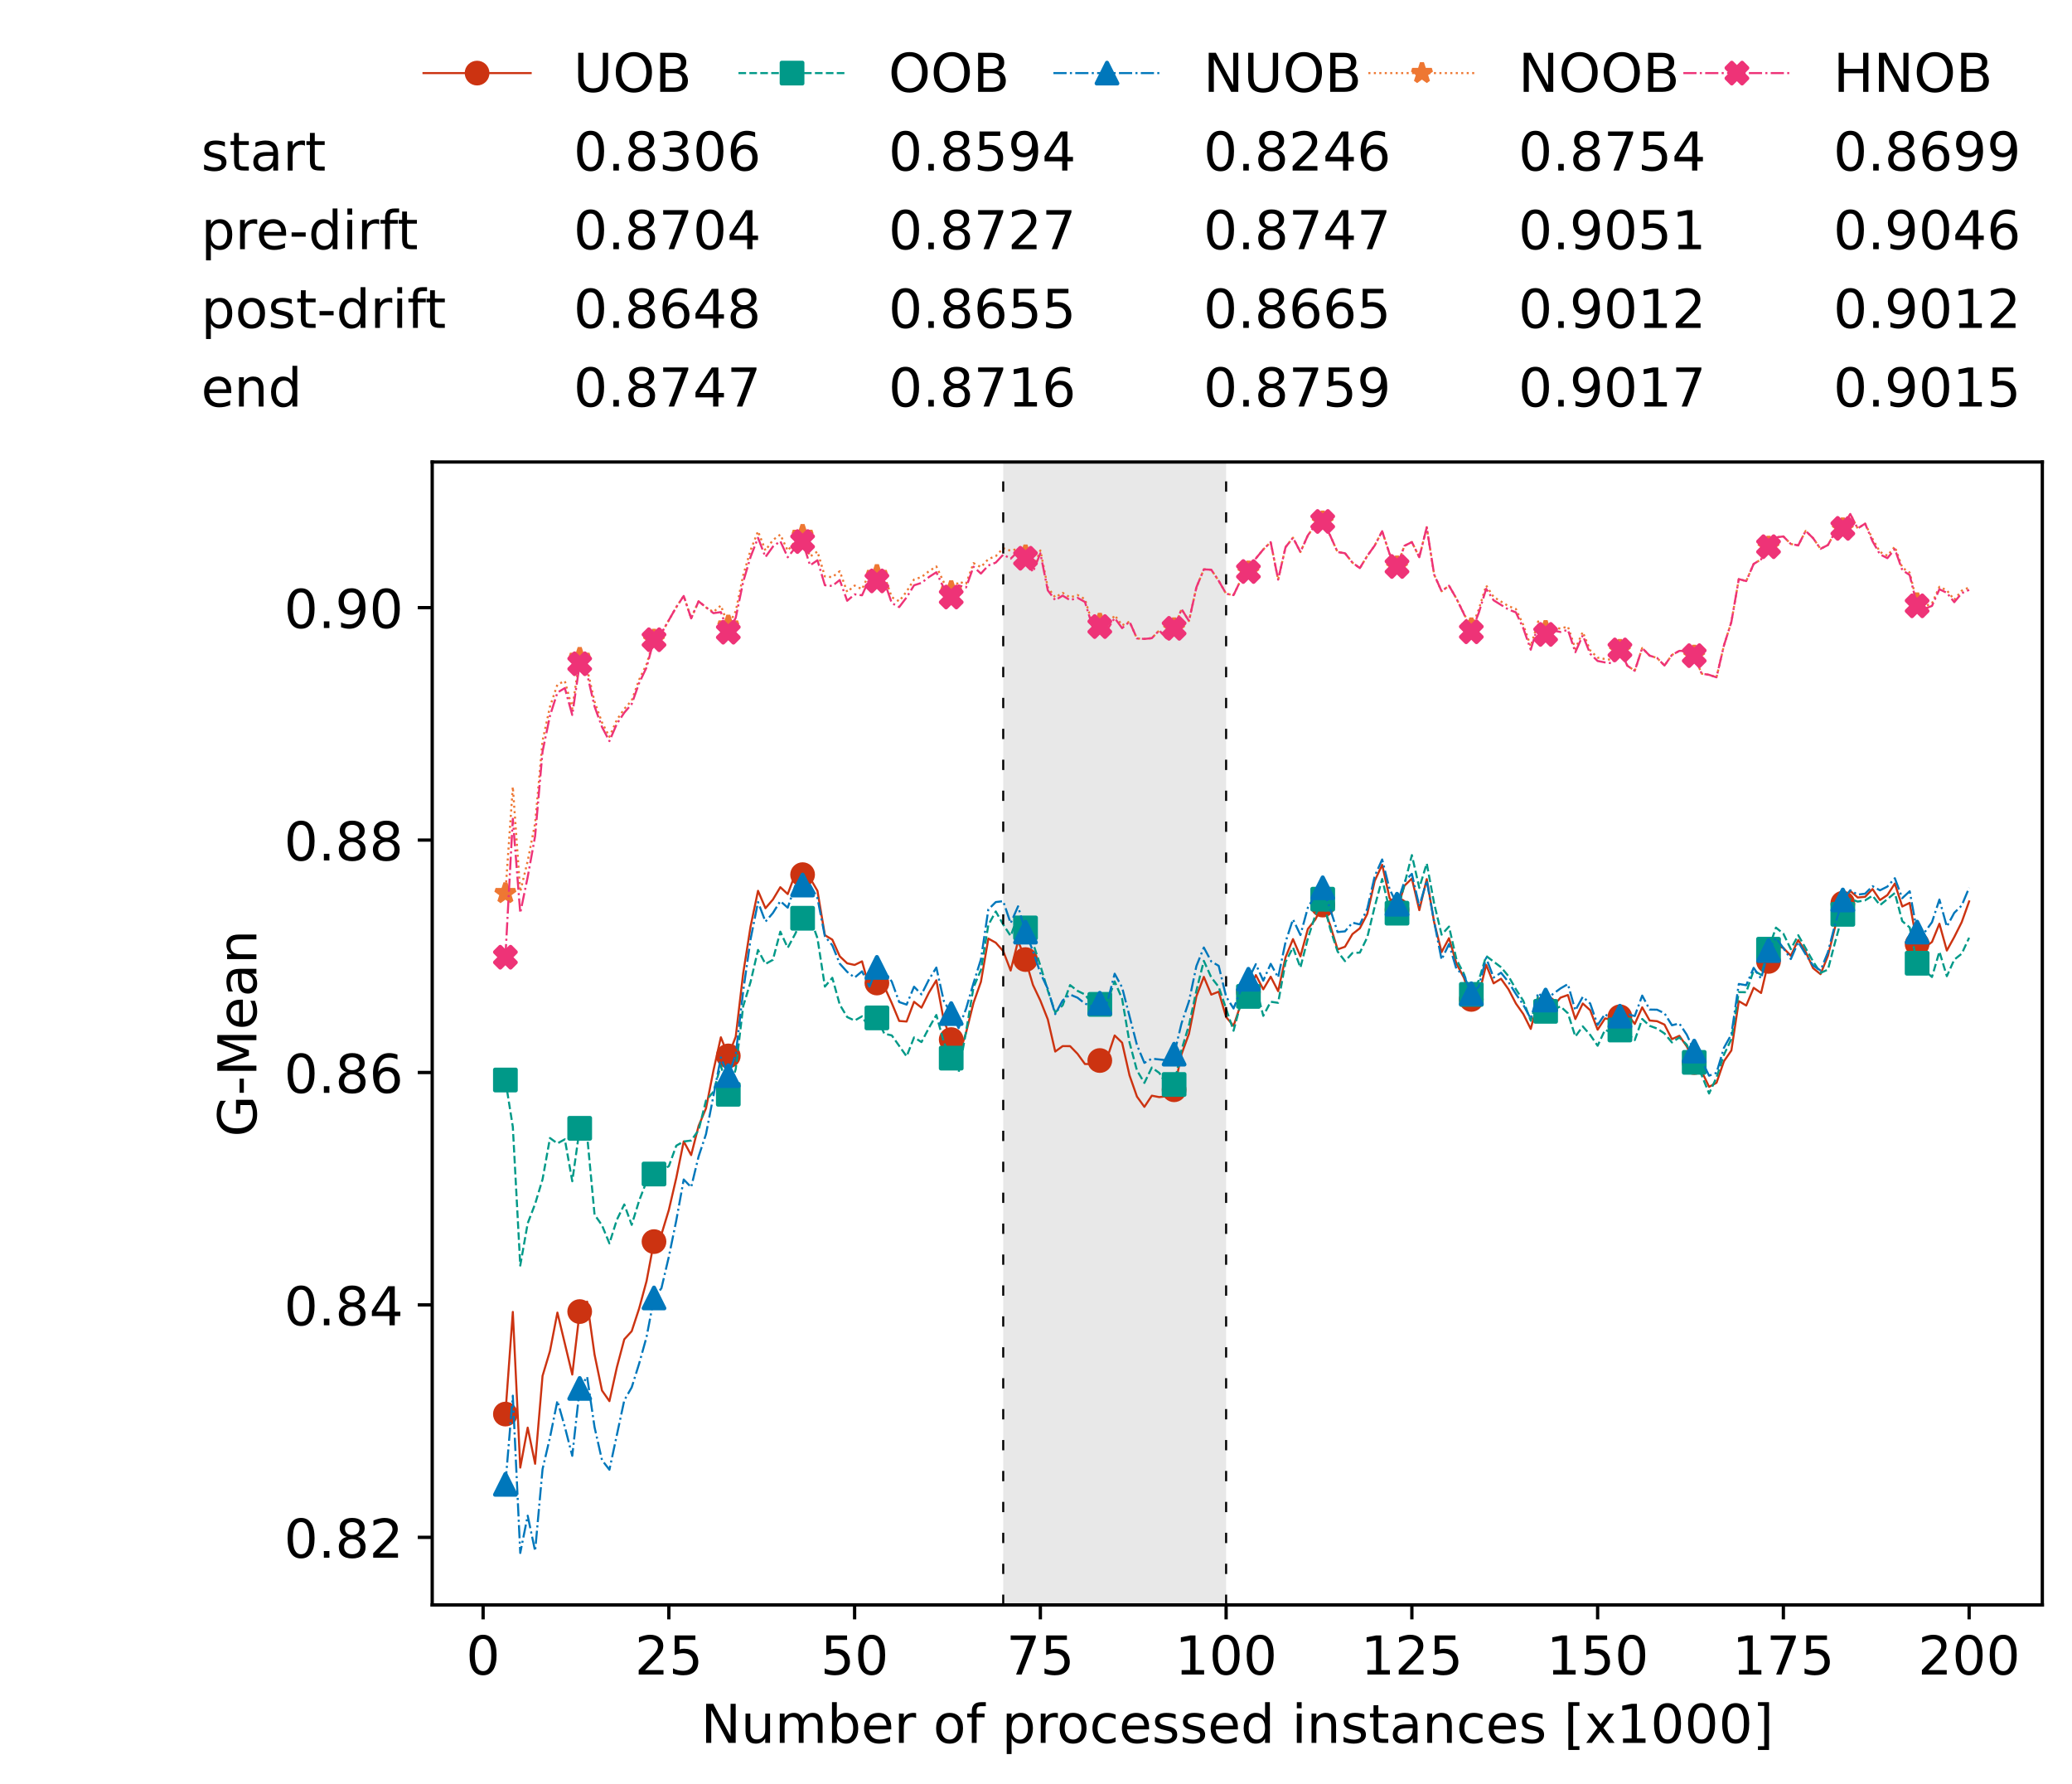 <?xml version="1.0" encoding="utf-8" standalone="no"?>
<!DOCTYPE svg PUBLIC "-//W3C//DTD SVG 1.1//EN"
  "http://www.w3.org/Graphics/SVG/1.1/DTD/svg11.dtd">
<!-- Created with matplotlib (https://matplotlib.org/) -->
<svg height="432.615pt" version="1.1" viewBox="0 0 502.65 432.615" width="502.65pt" xmlns="http://www.w3.org/2000/svg" xmlns:xlink="http://www.w3.org/1999/xlink">
 <defs>
  <style type="text/css">*{stroke-linecap:butt;stroke-linejoin:round;}</style>
 </defs>
 <g id="figure_1">
  <g id="patch_1">
   <path d="M 0 432.615 
L 502.65 432.615 
L 502.65 0 
L 0 0 
z
" style="fill:#ffffff;"/>
  </g>
  <g id="axes_1">
   <g id="patch_2">
    <path d="M 104.85 389.252 
L 495.45 389.252 
L 495.45 112.052 
L 104.85 112.052 
z
" style="fill:#ffffff;"/>
   </g>
   <g id="patch_3">
    <path clip-path="url(#pdff7dfd8a9)" d="M 297.446 389.252 
L 297.446 112.052 
L 243.372 112.052 
L 243.372 389.252 
z
" style="fill:#d3d3d3;opacity:0.5;"/>
   </g>
   <g id="matplotlib.axis_1">
    <g id="xtick_1">
     <g id="line2d_1">
      <defs>
       <path d="M 0 0 
L 0 3.5 
" id="m91f485b12f" style="stroke:#000000;stroke-width:0.8;"/>
      </defs>
      <g>
       <use style="stroke:#000000;stroke-width:0.8;" x="117.197" xlink:href="#m91f485b12f" y="389.252"/>
      </g>
     </g>
     <g id="text_1">
      <!-- 0 -->
      <g transform="translate(113.061 406.13)scale(0.13 -0.13)">
       <defs>
        <path d="M 31.781 66.406 
Q 24.172 66.406 20.328 58.906 
Q 16.5 51.422 16.5 36.375 
Q 16.5 21.391 20.328 13.891 
Q 24.172 6.391 31.781 6.391 
Q 39.453 6.391 43.281 13.891 
Q 47.125 21.391 47.125 36.375 
Q 47.125 51.422 43.281 58.906 
Q 39.453 66.406 31.781 66.406 
z
M 31.781 74.219 
Q 44.047 74.219 50.516 64.516 
Q 56.984 54.828 56.984 36.375 
Q 56.984 17.969 50.516 8.266 
Q 44.047 -1.422 31.781 -1.422 
Q 19.531 -1.422 13.062 8.266 
Q 6.594 17.969 6.594 36.375 
Q 6.594 54.828 13.062 64.516 
Q 19.531 74.219 31.781 74.219 
z
" id="DejaVuSans-48"/>
       </defs>
       <use xlink:href="#DejaVuSans-48"/>
      </g>
     </g>
    </g>
    <g id="xtick_2">
     <g id="line2d_2">
      <g>
       <use style="stroke:#000000;stroke-width:0.8;" x="162.259" xlink:href="#m91f485b12f" y="389.252"/>
      </g>
     </g>
     <g id="text_2">
      <!-- 25 -->
      <g transform="translate(153.988 406.13)scale(0.13 -0.13)">
       <defs>
        <path d="M 19.188 8.297 
L 53.609 8.297 
L 53.609 0 
L 7.328 0 
L 7.328 8.297 
Q 12.938 14.109 22.625 23.891 
Q 32.328 33.688 34.812 36.531 
Q 39.547 41.844 41.422 45.531 
Q 43.312 49.219 43.312 52.781 
Q 43.312 58.594 39.234 62.25 
Q 35.156 65.922 28.609 65.922 
Q 23.969 65.922 18.812 64.312 
Q 13.672 62.703 7.812 59.422 
L 7.812 69.391 
Q 13.766 71.781 18.938 73 
Q 24.125 74.219 28.422 74.219 
Q 39.75 74.219 46.484 68.547 
Q 53.219 62.891 53.219 53.422 
Q 53.219 48.922 51.531 44.891 
Q 49.859 40.875 45.406 35.406 
Q 44.188 33.984 37.641 27.219 
Q 31.109 20.453 19.188 8.297 
z
" id="DejaVuSans-50"/>
        <path d="M 10.797 72.906 
L 49.516 72.906 
L 49.516 64.594 
L 19.828 64.594 
L 19.828 46.734 
Q 21.969 47.469 24.109 47.828 
Q 26.266 48.188 28.422 48.188 
Q 40.625 48.188 47.75 41.5 
Q 54.891 34.812 54.891 23.391 
Q 54.891 11.625 47.562 5.094 
Q 40.234 -1.422 26.906 -1.422 
Q 22.312 -1.422 17.547 -0.641 
Q 12.797 0.141 7.719 1.703 
L 7.719 11.625 
Q 12.109 9.234 16.797 8.062 
Q 21.484 6.891 26.703 6.891 
Q 35.156 6.891 40.078 11.328 
Q 45.016 15.766 45.016 23.391 
Q 45.016 31 40.078 35.438 
Q 35.156 39.891 26.703 39.891 
Q 22.75 39.891 18.812 39.016 
Q 14.891 38.141 10.797 36.281 
z
" id="DejaVuSans-53"/>
       </defs>
       <use xlink:href="#DejaVuSans-50"/>
       <use x="63.623" xlink:href="#DejaVuSans-53"/>
      </g>
     </g>
    </g>
    <g id="xtick_3">
     <g id="line2d_3">
      <g>
       <use style="stroke:#000000;stroke-width:0.8;" x="207.322" xlink:href="#m91f485b12f" y="389.252"/>
      </g>
     </g>
     <g id="text_3">
      <!-- 50 -->
      <g transform="translate(199.05 406.13)scale(0.13 -0.13)">
       <use xlink:href="#DejaVuSans-53"/>
       <use x="63.623" xlink:href="#DejaVuSans-48"/>
      </g>
     </g>
    </g>
    <g id="xtick_4">
     <g id="line2d_4">
      <g>
       <use style="stroke:#000000;stroke-width:0.8;" x="252.384" xlink:href="#m91f485b12f" y="389.252"/>
      </g>
     </g>
     <g id="text_4">
      <!-- 75 -->
      <g transform="translate(244.113 406.13)scale(0.13 -0.13)">
       <defs>
        <path d="M 8.203 72.906 
L 55.078 72.906 
L 55.078 68.703 
L 28.609 0 
L 18.312 0 
L 43.219 64.594 
L 8.203 64.594 
z
" id="DejaVuSans-55"/>
       </defs>
       <use xlink:href="#DejaVuSans-55"/>
       <use x="63.623" xlink:href="#DejaVuSans-53"/>
      </g>
     </g>
    </g>
    <g id="xtick_5">
     <g id="line2d_5">
      <g>
       <use style="stroke:#000000;stroke-width:0.8;" x="297.446" xlink:href="#m91f485b12f" y="389.252"/>
      </g>
     </g>
     <g id="text_5">
      <!-- 100 -->
      <g transform="translate(285.039 406.13)scale(0.13 -0.13)">
       <defs>
        <path d="M 12.406 8.297 
L 28.516 8.297 
L 28.516 63.922 
L 10.984 60.406 
L 10.984 69.391 
L 28.422 72.906 
L 38.281 72.906 
L 38.281 8.297 
L 54.391 8.297 
L 54.391 0 
L 12.406 0 
z
" id="DejaVuSans-49"/>
       </defs>
       <use xlink:href="#DejaVuSans-49"/>
       <use x="63.623" xlink:href="#DejaVuSans-48"/>
       <use x="127.246" xlink:href="#DejaVuSans-48"/>
      </g>
     </g>
    </g>
    <g id="xtick_6">
     <g id="line2d_6">
      <g>
       <use style="stroke:#000000;stroke-width:0.8;" x="342.509" xlink:href="#m91f485b12f" y="389.252"/>
      </g>
     </g>
     <g id="text_6">
      <!-- 125 -->
      <g transform="translate(330.102 406.13)scale(0.13 -0.13)">
       <use xlink:href="#DejaVuSans-49"/>
       <use x="63.623" xlink:href="#DejaVuSans-50"/>
       <use x="127.246" xlink:href="#DejaVuSans-53"/>
      </g>
     </g>
    </g>
    <g id="xtick_7">
     <g id="line2d_7">
      <g>
       <use style="stroke:#000000;stroke-width:0.8;" x="387.571" xlink:href="#m91f485b12f" y="389.252"/>
      </g>
     </g>
     <g id="text_7">
      <!-- 150 -->
      <g transform="translate(375.164 406.13)scale(0.13 -0.13)">
       <use xlink:href="#DejaVuSans-49"/>
       <use x="63.623" xlink:href="#DejaVuSans-53"/>
       <use x="127.246" xlink:href="#DejaVuSans-48"/>
      </g>
     </g>
    </g>
    <g id="xtick_8">
     <g id="line2d_8">
      <g>
       <use style="stroke:#000000;stroke-width:0.8;" x="432.633" xlink:href="#m91f485b12f" y="389.252"/>
      </g>
     </g>
     <g id="text_8">
      <!-- 175 -->
      <g transform="translate(420.226 406.13)scale(0.13 -0.13)">
       <use xlink:href="#DejaVuSans-49"/>
       <use x="63.623" xlink:href="#DejaVuSans-55"/>
       <use x="127.246" xlink:href="#DejaVuSans-53"/>
      </g>
     </g>
    </g>
    <g id="xtick_9">
     <g id="line2d_9">
      <g>
       <use style="stroke:#000000;stroke-width:0.8;" x="477.695" xlink:href="#m91f485b12f" y="389.252"/>
      </g>
     </g>
     <g id="text_9">
      <!-- 200 -->
      <g transform="translate(465.289 406.13)scale(0.13 -0.13)">
       <use xlink:href="#DejaVuSans-50"/>
       <use x="63.623" xlink:href="#DejaVuSans-48"/>
       <use x="127.246" xlink:href="#DejaVuSans-48"/>
      </g>
     </g>
    </g>
    <g id="text_10">
     <!-- Number of processed instances [x1000] -->
     <g transform="translate(170.025 422.711)scale(0.13 -0.13)">
      <defs>
       <path d="M 9.812 72.906 
L 23.094 72.906 
L 55.422 11.922 
L 55.422 72.906 
L 64.984 72.906 
L 64.984 0 
L 51.703 0 
L 19.391 60.984 
L 19.391 0 
L 9.812 0 
z
" id="DejaVuSans-78"/>
       <path d="M 8.5 21.578 
L 8.5 54.688 
L 17.484 54.688 
L 17.484 21.922 
Q 17.484 14.156 20.5 10.266 
Q 23.531 6.391 29.594 6.391 
Q 36.859 6.391 41.078 11.031 
Q 45.312 15.672 45.312 23.688 
L 45.312 54.688 
L 54.297 54.688 
L 54.297 0 
L 45.312 0 
L 45.312 8.406 
Q 42.047 3.422 37.719 1 
Q 33.406 -1.422 27.688 -1.422 
Q 18.266 -1.422 13.375 4.438 
Q 8.5 10.297 8.5 21.578 
z
M 31.109 56 
z
" id="DejaVuSans-117"/>
       <path d="M 52 44.188 
Q 55.375 50.25 60.062 53.125 
Q 64.75 56 71.094 56 
Q 79.641 56 84.281 50.016 
Q 88.922 44.047 88.922 33.016 
L 88.922 0 
L 79.891 0 
L 79.891 32.719 
Q 79.891 40.578 77.094 44.375 
Q 74.312 48.188 68.609 48.188 
Q 61.625 48.188 57.562 43.547 
Q 53.516 38.922 53.516 30.906 
L 53.516 0 
L 44.484 0 
L 44.484 32.719 
Q 44.484 40.625 41.703 44.406 
Q 38.922 48.188 33.109 48.188 
Q 26.219 48.188 22.156 43.531 
Q 18.109 38.875 18.109 30.906 
L 18.109 0 
L 9.078 0 
L 9.078 54.688 
L 18.109 54.688 
L 18.109 46.188 
Q 21.188 51.219 25.484 53.609 
Q 29.781 56 35.688 56 
Q 41.656 56 45.828 52.969 
Q 50 49.953 52 44.188 
z
" id="DejaVuSans-109"/>
       <path d="M 48.688 27.297 
Q 48.688 37.203 44.609 42.844 
Q 40.531 48.484 33.406 48.484 
Q 26.266 48.484 22.188 42.844 
Q 18.109 37.203 18.109 27.297 
Q 18.109 17.391 22.188 11.75 
Q 26.266 6.109 33.406 6.109 
Q 40.531 6.109 44.609 11.75 
Q 48.688 17.391 48.688 27.297 
z
M 18.109 46.391 
Q 20.953 51.266 25.266 53.625 
Q 29.594 56 35.594 56 
Q 45.562 56 51.781 48.094 
Q 58.016 40.188 58.016 27.297 
Q 58.016 14.406 51.781 6.484 
Q 45.562 -1.422 35.594 -1.422 
Q 29.594 -1.422 25.266 0.953 
Q 20.953 3.328 18.109 8.203 
L 18.109 0 
L 9.078 0 
L 9.078 75.984 
L 18.109 75.984 
z
" id="DejaVuSans-98"/>
       <path d="M 56.203 29.594 
L 56.203 25.203 
L 14.891 25.203 
Q 15.484 15.922 20.484 11.062 
Q 25.484 6.203 34.422 6.203 
Q 39.594 6.203 44.453 7.469 
Q 49.312 8.734 54.109 11.281 
L 54.109 2.781 
Q 49.266 0.734 44.188 -0.344 
Q 39.109 -1.422 33.891 -1.422 
Q 20.797 -1.422 13.156 6.188 
Q 5.516 13.812 5.516 26.812 
Q 5.516 40.234 12.766 48.109 
Q 20.016 56 32.328 56 
Q 43.359 56 49.781 48.891 
Q 56.203 41.797 56.203 29.594 
z
M 47.219 32.234 
Q 47.125 39.594 43.094 43.984 
Q 39.062 48.391 32.422 48.391 
Q 24.906 48.391 20.391 44.141 
Q 15.875 39.891 15.188 32.172 
z
" id="DejaVuSans-101"/>
       <path d="M 41.109 46.297 
Q 39.594 47.172 37.812 47.578 
Q 36.031 48 33.891 48 
Q 26.266 48 22.188 43.047 
Q 18.109 38.094 18.109 28.812 
L 18.109 0 
L 9.078 0 
L 9.078 54.688 
L 18.109 54.688 
L 18.109 46.188 
Q 20.953 51.172 25.484 53.578 
Q 30.031 56 36.531 56 
Q 37.453 56 38.578 55.875 
Q 39.703 55.766 41.062 55.516 
z
" id="DejaVuSans-114"/>
       <path id="DejaVuSans-32"/>
       <path d="M 30.609 48.391 
Q 23.391 48.391 19.188 42.75 
Q 14.984 37.109 14.984 27.297 
Q 14.984 17.484 19.156 11.844 
Q 23.344 6.203 30.609 6.203 
Q 37.797 6.203 41.984 11.859 
Q 46.188 17.531 46.188 27.297 
Q 46.188 37.016 41.984 42.703 
Q 37.797 48.391 30.609 48.391 
z
M 30.609 56 
Q 42.328 56 49.016 48.375 
Q 55.719 40.766 55.719 27.297 
Q 55.719 13.875 49.016 6.219 
Q 42.328 -1.422 30.609 -1.422 
Q 18.844 -1.422 12.172 6.219 
Q 5.516 13.875 5.516 27.297 
Q 5.516 40.766 12.172 48.375 
Q 18.844 56 30.609 56 
z
" id="DejaVuSans-111"/>
       <path d="M 37.109 75.984 
L 37.109 68.5 
L 28.516 68.5 
Q 23.688 68.5 21.797 66.547 
Q 19.922 64.594 19.922 59.516 
L 19.922 54.688 
L 34.719 54.688 
L 34.719 47.703 
L 19.922 47.703 
L 19.922 0 
L 10.891 0 
L 10.891 47.703 
L 2.297 47.703 
L 2.297 54.688 
L 10.891 54.688 
L 10.891 58.5 
Q 10.891 67.625 15.141 71.797 
Q 19.391 75.984 28.609 75.984 
z
" id="DejaVuSans-102"/>
       <path d="M 18.109 8.203 
L 18.109 -20.797 
L 9.078 -20.797 
L 9.078 54.688 
L 18.109 54.688 
L 18.109 46.391 
Q 20.953 51.266 25.266 53.625 
Q 29.594 56 35.594 56 
Q 45.562 56 51.781 48.094 
Q 58.016 40.188 58.016 27.297 
Q 58.016 14.406 51.781 6.484 
Q 45.562 -1.422 35.594 -1.422 
Q 29.594 -1.422 25.266 0.953 
Q 20.953 3.328 18.109 8.203 
z
M 48.688 27.297 
Q 48.688 37.203 44.609 42.844 
Q 40.531 48.484 33.406 48.484 
Q 26.266 48.484 22.188 42.844 
Q 18.109 37.203 18.109 27.297 
Q 18.109 17.391 22.188 11.75 
Q 26.266 6.109 33.406 6.109 
Q 40.531 6.109 44.609 11.75 
Q 48.688 17.391 48.688 27.297 
z
" id="DejaVuSans-112"/>
       <path d="M 48.781 52.594 
L 48.781 44.188 
Q 44.969 46.297 41.141 47.344 
Q 37.312 48.391 33.406 48.391 
Q 24.656 48.391 19.812 42.844 
Q 14.984 37.312 14.984 27.297 
Q 14.984 17.281 19.812 11.734 
Q 24.656 6.203 33.406 6.203 
Q 37.312 6.203 41.141 7.25 
Q 44.969 8.297 48.781 10.406 
L 48.781 2.094 
Q 45.016 0.344 40.984 -0.531 
Q 36.969 -1.422 32.422 -1.422 
Q 20.062 -1.422 12.781 6.344 
Q 5.516 14.109 5.516 27.297 
Q 5.516 40.672 12.859 48.328 
Q 20.219 56 33.016 56 
Q 37.156 56 41.109 55.141 
Q 45.062 54.297 48.781 52.594 
z
" id="DejaVuSans-99"/>
       <path d="M 44.281 53.078 
L 44.281 44.578 
Q 40.484 46.531 36.375 47.5 
Q 32.281 48.484 27.875 48.484 
Q 21.188 48.484 17.844 46.438 
Q 14.5 44.391 14.5 40.281 
Q 14.5 37.156 16.891 35.375 
Q 19.281 33.594 26.516 31.984 
L 29.594 31.297 
Q 39.156 29.25 43.188 25.516 
Q 47.219 21.781 47.219 15.094 
Q 47.219 7.469 41.188 3.016 
Q 35.156 -1.422 24.609 -1.422 
Q 20.219 -1.422 15.453 -0.562 
Q 10.688 0.297 5.422 2 
L 5.422 11.281 
Q 10.406 8.688 15.234 7.391 
Q 20.062 6.109 24.812 6.109 
Q 31.156 6.109 34.562 8.281 
Q 37.984 10.453 37.984 14.406 
Q 37.984 18.062 35.516 20.016 
Q 33.062 21.969 24.703 23.781 
L 21.578 24.516 
Q 13.234 26.266 9.516 29.906 
Q 5.812 33.547 5.812 39.891 
Q 5.812 47.609 11.281 51.797 
Q 16.75 56 26.812 56 
Q 31.781 56 36.172 55.266 
Q 40.578 54.547 44.281 53.078 
z
" id="DejaVuSans-115"/>
       <path d="M 45.406 46.391 
L 45.406 75.984 
L 54.391 75.984 
L 54.391 0 
L 45.406 0 
L 45.406 8.203 
Q 42.578 3.328 38.25 0.953 
Q 33.938 -1.422 27.875 -1.422 
Q 17.969 -1.422 11.734 6.484 
Q 5.516 14.406 5.516 27.297 
Q 5.516 40.188 11.734 48.094 
Q 17.969 56 27.875 56 
Q 33.938 56 38.25 53.625 
Q 42.578 51.266 45.406 46.391 
z
M 14.797 27.297 
Q 14.797 17.391 18.875 11.75 
Q 22.953 6.109 30.078 6.109 
Q 37.203 6.109 41.297 11.75 
Q 45.406 17.391 45.406 27.297 
Q 45.406 37.203 41.297 42.844 
Q 37.203 48.484 30.078 48.484 
Q 22.953 48.484 18.875 42.844 
Q 14.797 37.203 14.797 27.297 
z
" id="DejaVuSans-100"/>
       <path d="M 9.422 54.688 
L 18.406 54.688 
L 18.406 0 
L 9.422 0 
z
M 9.422 75.984 
L 18.406 75.984 
L 18.406 64.594 
L 9.422 64.594 
z
" id="DejaVuSans-105"/>
       <path d="M 54.891 33.016 
L 54.891 0 
L 45.906 0 
L 45.906 32.719 
Q 45.906 40.484 42.875 44.328 
Q 39.844 48.188 33.797 48.188 
Q 26.516 48.188 22.312 43.547 
Q 18.109 38.922 18.109 30.906 
L 18.109 0 
L 9.078 0 
L 9.078 54.688 
L 18.109 54.688 
L 18.109 46.188 
Q 21.344 51.125 25.703 53.562 
Q 30.078 56 35.797 56 
Q 45.219 56 50.047 50.172 
Q 54.891 44.344 54.891 33.016 
z
" id="DejaVuSans-110"/>
       <path d="M 18.312 70.219 
L 18.312 54.688 
L 36.812 54.688 
L 36.812 47.703 
L 18.312 47.703 
L 18.312 18.016 
Q 18.312 11.328 20.141 9.422 
Q 21.969 7.516 27.594 7.516 
L 36.812 7.516 
L 36.812 0 
L 27.594 0 
Q 17.188 0 13.234 3.875 
Q 9.281 7.766 9.281 18.016 
L 9.281 47.703 
L 2.688 47.703 
L 2.688 54.688 
L 9.281 54.688 
L 9.281 70.219 
z
" id="DejaVuSans-116"/>
       <path d="M 34.281 27.484 
Q 23.391 27.484 19.188 25 
Q 14.984 22.516 14.984 16.5 
Q 14.984 11.719 18.141 8.906 
Q 21.297 6.109 26.703 6.109 
Q 34.188 6.109 38.703 11.406 
Q 43.219 16.703 43.219 25.484 
L 43.219 27.484 
z
M 52.203 31.203 
L 52.203 0 
L 43.219 0 
L 43.219 8.297 
Q 40.141 3.328 35.547 0.953 
Q 30.953 -1.422 24.312 -1.422 
Q 15.922 -1.422 10.953 3.297 
Q 6 8.016 6 15.922 
Q 6 25.141 12.172 29.828 
Q 18.359 34.516 30.609 34.516 
L 43.219 34.516 
L 43.219 35.406 
Q 43.219 41.609 39.141 45 
Q 35.062 48.391 27.688 48.391 
Q 23 48.391 18.547 47.266 
Q 14.109 46.141 10.016 43.891 
L 10.016 52.203 
Q 14.938 54.109 19.578 55.047 
Q 24.219 56 28.609 56 
Q 40.484 56 46.344 49.844 
Q 52.203 43.703 52.203 31.203 
z
" id="DejaVuSans-97"/>
       <path d="M 8.594 75.984 
L 29.297 75.984 
L 29.297 69 
L 17.578 69 
L 17.578 -6.203 
L 29.297 -6.203 
L 29.297 -13.188 
L 8.594 -13.188 
z
" id="DejaVuSans-91"/>
       <path d="M 54.891 54.688 
L 35.109 28.078 
L 55.906 0 
L 45.312 0 
L 29.391 21.484 
L 13.484 0 
L 2.875 0 
L 24.125 28.609 
L 4.688 54.688 
L 15.281 54.688 
L 29.781 35.203 
L 44.281 54.688 
z
" id="DejaVuSans-120"/>
       <path d="M 30.422 75.984 
L 30.422 -13.188 
L 9.719 -13.188 
L 9.719 -6.203 
L 21.391 -6.203 
L 21.391 69 
L 9.719 69 
L 9.719 75.984 
z
" id="DejaVuSans-93"/>
      </defs>
      <use xlink:href="#DejaVuSans-78"/>
      <use x="74.805" xlink:href="#DejaVuSans-117"/>
      <use x="138.184" xlink:href="#DejaVuSans-109"/>
      <use x="235.596" xlink:href="#DejaVuSans-98"/>
      <use x="299.072" xlink:href="#DejaVuSans-101"/>
      <use x="360.596" xlink:href="#DejaVuSans-114"/>
      <use x="401.709" xlink:href="#DejaVuSans-32"/>
      <use x="433.496" xlink:href="#DejaVuSans-111"/>
      <use x="494.678" xlink:href="#DejaVuSans-102"/>
      <use x="529.883" xlink:href="#DejaVuSans-32"/>
      <use x="561.67" xlink:href="#DejaVuSans-112"/>
      <use x="625.146" xlink:href="#DejaVuSans-114"/>
      <use x="664.01" xlink:href="#DejaVuSans-111"/>
      <use x="725.191" xlink:href="#DejaVuSans-99"/>
      <use x="780.172" xlink:href="#DejaVuSans-101"/>
      <use x="841.695" xlink:href="#DejaVuSans-115"/>
      <use x="893.795" xlink:href="#DejaVuSans-115"/>
      <use x="945.895" xlink:href="#DejaVuSans-101"/>
      <use x="1007.418" xlink:href="#DejaVuSans-100"/>
      <use x="1070.895" xlink:href="#DejaVuSans-32"/>
      <use x="1102.682" xlink:href="#DejaVuSans-105"/>
      <use x="1130.465" xlink:href="#DejaVuSans-110"/>
      <use x="1193.844" xlink:href="#DejaVuSans-115"/>
      <use x="1245.943" xlink:href="#DejaVuSans-116"/>
      <use x="1285.152" xlink:href="#DejaVuSans-97"/>
      <use x="1346.432" xlink:href="#DejaVuSans-110"/>
      <use x="1409.811" xlink:href="#DejaVuSans-99"/>
      <use x="1464.791" xlink:href="#DejaVuSans-101"/>
      <use x="1526.314" xlink:href="#DejaVuSans-115"/>
      <use x="1578.414" xlink:href="#DejaVuSans-32"/>
      <use x="1610.201" xlink:href="#DejaVuSans-91"/>
      <use x="1649.215" xlink:href="#DejaVuSans-120"/>
      <use x="1708.395" xlink:href="#DejaVuSans-49"/>
      <use x="1772.018" xlink:href="#DejaVuSans-48"/>
      <use x="1835.641" xlink:href="#DejaVuSans-48"/>
      <use x="1899.264" xlink:href="#DejaVuSans-48"/>
      <use x="1962.887" xlink:href="#DejaVuSans-93"/>
     </g>
    </g>
   </g>
   <g id="matplotlib.axis_2">
    <g id="ytick_1">
     <g id="line2d_10">
      <defs>
       <path d="M 0 0 
L -3.5 0 
" id="me75344e8b7" style="stroke:#000000;stroke-width:0.8;"/>
      </defs>
      <g>
       <use style="stroke:#000000;stroke-width:0.8;" x="104.85" xlink:href="#me75344e8b7" y="372.856"/>
      </g>
     </g>
     <g id="text_11">
      <!-- 0.82 -->
      <g transform="translate(68.905 377.795)scale(0.13 -0.13)">
       <defs>
        <path d="M 10.688 12.406 
L 21 12.406 
L 21 0 
L 10.688 0 
z
" id="DejaVuSans-46"/>
        <path d="M 31.781 34.625 
Q 24.75 34.625 20.719 30.859 
Q 16.703 27.094 16.703 20.516 
Q 16.703 13.922 20.719 10.156 
Q 24.75 6.391 31.781 6.391 
Q 38.812 6.391 42.859 10.172 
Q 46.922 13.969 46.922 20.516 
Q 46.922 27.094 42.891 30.859 
Q 38.875 34.625 31.781 34.625 
z
M 21.922 38.812 
Q 15.578 40.375 12.031 44.719 
Q 8.5 49.078 8.5 55.328 
Q 8.5 64.062 14.719 69.141 
Q 20.953 74.219 31.781 74.219 
Q 42.672 74.219 48.875 69.141 
Q 55.078 64.062 55.078 55.328 
Q 55.078 49.078 51.531 44.719 
Q 48 40.375 41.703 38.812 
Q 48.828 37.156 52.797 32.312 
Q 56.781 27.484 56.781 20.516 
Q 56.781 9.906 50.312 4.234 
Q 43.844 -1.422 31.781 -1.422 
Q 19.734 -1.422 13.25 4.234 
Q 6.781 9.906 6.781 20.516 
Q 6.781 27.484 10.781 32.312 
Q 14.797 37.156 21.922 38.812 
z
M 18.312 54.391 
Q 18.312 48.734 21.844 45.562 
Q 25.391 42.391 31.781 42.391 
Q 38.141 42.391 41.719 45.562 
Q 45.312 48.734 45.312 54.391 
Q 45.312 60.062 41.719 63.234 
Q 38.141 66.406 31.781 66.406 
Q 25.391 66.406 21.844 63.234 
Q 18.312 60.062 18.312 54.391 
z
" id="DejaVuSans-56"/>
       </defs>
       <use xlink:href="#DejaVuSans-48"/>
       <use x="63.623" xlink:href="#DejaVuSans-46"/>
       <use x="95.41" xlink:href="#DejaVuSans-56"/>
       <use x="159.033" xlink:href="#DejaVuSans-50"/>
      </g>
     </g>
    </g>
    <g id="ytick_2">
     <g id="line2d_11">
      <g>
       <use style="stroke:#000000;stroke-width:0.8;" x="104.85" xlink:href="#me75344e8b7" y="316.486"/>
      </g>
     </g>
     <g id="text_12">
      <!-- 0.84 -->
      <g transform="translate(68.905 321.425)scale(0.13 -0.13)">
       <defs>
        <path d="M 37.797 64.312 
L 12.891 25.391 
L 37.797 25.391 
z
M 35.203 72.906 
L 47.609 72.906 
L 47.609 25.391 
L 58.016 25.391 
L 58.016 17.188 
L 47.609 17.188 
L 47.609 0 
L 37.797 0 
L 37.797 17.188 
L 4.891 17.188 
L 4.891 26.703 
z
" id="DejaVuSans-52"/>
       </defs>
       <use xlink:href="#DejaVuSans-48"/>
       <use x="63.623" xlink:href="#DejaVuSans-46"/>
       <use x="95.41" xlink:href="#DejaVuSans-56"/>
       <use x="159.033" xlink:href="#DejaVuSans-52"/>
      </g>
     </g>
    </g>
    <g id="ytick_3">
     <g id="line2d_12">
      <g>
       <use style="stroke:#000000;stroke-width:0.8;" x="104.85" xlink:href="#me75344e8b7" y="260.116"/>
      </g>
     </g>
     <g id="text_13">
      <!-- 0.86 -->
      <g transform="translate(68.905 265.055)scale(0.13 -0.13)">
       <defs>
        <path d="M 33.016 40.375 
Q 26.375 40.375 22.484 35.828 
Q 18.609 31.297 18.609 23.391 
Q 18.609 15.531 22.484 10.953 
Q 26.375 6.391 33.016 6.391 
Q 39.656 6.391 43.531 10.953 
Q 47.406 15.531 47.406 23.391 
Q 47.406 31.297 43.531 35.828 
Q 39.656 40.375 33.016 40.375 
z
M 52.594 71.297 
L 52.594 62.312 
Q 48.875 64.062 45.094 64.984 
Q 41.312 65.922 37.594 65.922 
Q 27.828 65.922 22.672 59.328 
Q 17.531 52.734 16.797 39.406 
Q 19.672 43.656 24.016 45.922 
Q 28.375 48.188 33.594 48.188 
Q 44.578 48.188 50.953 41.516 
Q 57.328 34.859 57.328 23.391 
Q 57.328 12.156 50.688 5.359 
Q 44.047 -1.422 33.016 -1.422 
Q 20.359 -1.422 13.672 8.266 
Q 6.984 17.969 6.984 36.375 
Q 6.984 53.656 15.188 63.938 
Q 23.391 74.219 37.203 74.219 
Q 40.922 74.219 44.703 73.484 
Q 48.484 72.75 52.594 71.297 
z
" id="DejaVuSans-54"/>
       </defs>
       <use xlink:href="#DejaVuSans-48"/>
       <use x="63.623" xlink:href="#DejaVuSans-46"/>
       <use x="95.41" xlink:href="#DejaVuSans-56"/>
       <use x="159.033" xlink:href="#DejaVuSans-54"/>
      </g>
     </g>
    </g>
    <g id="ytick_4">
     <g id="line2d_13">
      <g>
       <use style="stroke:#000000;stroke-width:0.8;" x="104.85" xlink:href="#me75344e8b7" y="203.746"/>
      </g>
     </g>
     <g id="text_14">
      <!-- 0.88 -->
      <g transform="translate(68.905 208.685)scale(0.13 -0.13)">
       <use xlink:href="#DejaVuSans-48"/>
       <use x="63.623" xlink:href="#DejaVuSans-46"/>
       <use x="95.41" xlink:href="#DejaVuSans-56"/>
       <use x="159.033" xlink:href="#DejaVuSans-56"/>
      </g>
     </g>
    </g>
    <g id="ytick_5">
     <g id="line2d_14">
      <g>
       <use style="stroke:#000000;stroke-width:0.8;" x="104.85" xlink:href="#me75344e8b7" y="147.376"/>
      </g>
     </g>
     <g id="text_15">
      <!-- 0.90 -->
      <g transform="translate(68.905 152.315)scale(0.13 -0.13)">
       <defs>
        <path d="M 10.984 1.516 
L 10.984 10.5 
Q 14.703 8.734 18.5 7.812 
Q 22.312 6.891 25.984 6.891 
Q 35.75 6.891 40.891 13.453 
Q 46.047 20.016 46.781 33.406 
Q 43.953 29.203 39.594 26.953 
Q 35.25 24.703 29.984 24.703 
Q 19.047 24.703 12.672 31.312 
Q 6.297 37.938 6.297 49.422 
Q 6.297 60.641 12.938 67.422 
Q 19.578 74.219 30.609 74.219 
Q 43.266 74.219 49.922 64.516 
Q 56.594 54.828 56.594 36.375 
Q 56.594 19.141 48.406 8.859 
Q 40.234 -1.422 26.422 -1.422 
Q 22.703 -1.422 18.891 -0.688 
Q 15.094 0.047 10.984 1.516 
z
M 30.609 32.422 
Q 37.25 32.422 41.125 36.953 
Q 45.016 41.5 45.016 49.422 
Q 45.016 57.281 41.125 61.844 
Q 37.25 66.406 30.609 66.406 
Q 23.969 66.406 20.094 61.844 
Q 16.219 57.281 16.219 49.422 
Q 16.219 41.5 20.094 36.953 
Q 23.969 32.422 30.609 32.422 
z
" id="DejaVuSans-57"/>
       </defs>
       <use xlink:href="#DejaVuSans-48"/>
       <use x="63.623" xlink:href="#DejaVuSans-46"/>
       <use x="95.41" xlink:href="#DejaVuSans-57"/>
       <use x="159.033" xlink:href="#DejaVuSans-48"/>
      </g>
     </g>
    </g>
    <g id="text_16">
     <!-- G-Mean -->
     <g transform="translate(62.201 275.744)rotate(-90)scale(0.13 -0.13)">
      <defs>
       <path d="M 59.516 10.406 
L 59.516 29.984 
L 43.406 29.984 
L 43.406 38.094 
L 69.281 38.094 
L 69.281 6.781 
Q 63.578 2.734 56.688 0.656 
Q 49.812 -1.422 42 -1.422 
Q 24.906 -1.422 15.25 8.562 
Q 5.609 18.562 5.609 36.375 
Q 5.609 54.25 15.25 64.234 
Q 24.906 74.219 42 74.219 
Q 49.125 74.219 55.547 72.453 
Q 61.969 70.703 67.391 67.281 
L 67.391 56.781 
Q 61.922 61.422 55.766 63.766 
Q 49.609 66.109 42.828 66.109 
Q 29.438 66.109 22.719 58.641 
Q 16.016 51.172 16.016 36.375 
Q 16.016 21.625 22.719 14.156 
Q 29.438 6.688 42.828 6.688 
Q 48.047 6.688 52.141 7.594 
Q 56.25 8.5 59.516 10.406 
z
" id="DejaVuSans-71"/>
       <path d="M 4.891 31.391 
L 31.203 31.391 
L 31.203 23.391 
L 4.891 23.391 
z
" id="DejaVuSans-45"/>
       <path d="M 9.812 72.906 
L 24.516 72.906 
L 43.109 23.297 
L 61.812 72.906 
L 76.516 72.906 
L 76.516 0 
L 66.891 0 
L 66.891 64.016 
L 48.094 14.016 
L 38.188 14.016 
L 19.391 64.016 
L 19.391 0 
L 9.812 0 
z
" id="DejaVuSans-77"/>
      </defs>
      <use xlink:href="#DejaVuSans-71"/>
      <use x="77.49" xlink:href="#DejaVuSans-45"/>
      <use x="113.574" xlink:href="#DejaVuSans-77"/>
      <use x="199.854" xlink:href="#DejaVuSans-101"/>
      <use x="261.377" xlink:href="#DejaVuSans-97"/>
      <use x="322.656" xlink:href="#DejaVuSans-110"/>
     </g>
    </g>
   </g>
   <g id="line2d_15"/>
   <g id="line2d_16"/>
   <g id="line2d_17"/>
   <g id="line2d_18"/>
   <g id="line2d_19"/>
   <g id="line2d_20">
    <path clip-path="url(#pdff7dfd8a9)" d="M 122.605 342.963 
L 124.407 318.187 
L 126.21 355.944 
L 128.012 346.248 
L 129.815 355.019 
L 131.617 333.699 
L 133.419 327.682 
L 135.222 318.346 
L 138.827 333.379 
L 140.629 318.1 
L 142.432 315.696 
L 144.234 328.542 
L 146.037 337.245 
L 147.839 339.826 
L 149.642 331.638 
L 151.444 324.833 
L 153.247 322.857 
L 155.049 317.354 
L 156.852 310.698 
L 158.654 301.133 
L 160.457 299.386 
L 162.259 293.447 
L 164.062 285.678 
L 165.864 276.836 
L 167.667 280.148 
L 169.469 273.095 
L 171.272 268.802 
L 173.074 259.646 
L 174.877 251.578 
L 176.679 256.095 
L 178.482 251.435 
L 180.284 236.105 
L 182.087 224.677 
L 183.889 216.051 
L 185.692 220.275 
L 187.494 218.181 
L 189.297 215.176 
L 191.099 216.843 
L 192.902 212.016 
L 194.704 212.132 
L 196.507 212.952 
L 198.309 216.066 
L 200.112 226.812 
L 201.914 227.897 
L 203.717 231.933 
L 205.519 233.637 
L 207.322 234.032 
L 209.124 233.157 
L 210.927 239.69 
L 212.729 238.417 
L 214.532 239.29 
L 216.334 243.273 
L 218.137 247.619 
L 219.939 247.755 
L 221.742 242.966 
L 223.544 244.393 
L 225.347 240.76 
L 227.149 237.752 
L 228.952 247.476 
L 230.754 252.134 
L 232.557 256.085 
L 234.359 250.45 
L 236.162 243.233 
L 237.964 238.119 
L 239.767 227.637 
L 241.569 228.641 
L 243.372 230.673 
L 245.174 235.39 
L 246.976 228.217 
L 248.779 232.727 
L 250.581 238.867 
L 252.384 242.672 
L 254.186 247.226 
L 255.989 255.038 
L 257.791 253.718 
L 259.594 253.725 
L 261.396 255.583 
L 263.199 258.058 
L 265.001 258.07 
L 266.804 257.213 
L 268.606 256.548 
L 270.409 251.137 
L 272.211 252.878 
L 274.014 260.82 
L 275.816 265.956 
L 277.619 268.455 
L 279.421 265.736 
L 281.224 266.087 
L 283.026 265.882 
L 284.829 264.31 
L 286.631 255.658 
L 288.434 250.723 
L 290.236 241.64 
L 292.039 236.925 
L 293.841 241.231 
L 295.644 240.519 
L 297.446 246.675 
L 299.249 248.799 
L 301.051 243.443 
L 302.854 240.581 
L 304.656 236.492 
L 306.459 239.944 
L 308.261 236.883 
L 310.064 240.389 
L 311.866 232.165 
L 313.669 227.766 
L 315.471 231.953 
L 317.274 225.311 
L 319.076 223.028 
L 320.879 219.512 
L 322.681 224.354 
L 324.484 230.262 
L 326.286 229.623 
L 328.089 226.548 
L 329.891 225.138 
L 331.694 221.647 
L 333.496 213.641 
L 335.299 209.741 
L 337.101 217.779 
L 338.904 220.654 
L 340.706 214.825 
L 342.509 213.069 
L 344.311 220.742 
L 346.114 213.208 
L 347.916 223.689 
L 349.719 230.916 
L 351.521 227.532 
L 353.324 233.705 
L 355.126 237.114 
L 356.928 242.395 
L 358.731 241.392 
L 360.533 233.999 
L 362.336 238.494 
L 364.138 237.381 
L 365.941 239.924 
L 367.743 243.376 
L 369.546 245.946 
L 371.348 249.547 
L 373.151 242.677 
L 374.953 244.472 
L 376.756 244.063 
L 378.558 241.964 
L 380.361 241.322 
L 382.163 247.158 
L 383.966 243.379 
L 385.768 245.012 
L 387.571 249.736 
L 389.373 246.996 
L 391.176 247.337 
L 394.781 245.982 
L 396.583 248.341 
L 398.386 244.313 
L 400.188 247.507 
L 401.991 247.675 
L 403.793 248.502 
L 405.596 252.026 
L 407.398 251.214 
L 409.201 253.8 
L 411.003 257.707 
L 412.806 259.809 
L 414.608 263.587 
L 416.411 262.617 
L 418.213 257.385 
L 420.016 254.775 
L 421.818 242.81 
L 423.621 243.873 
L 425.423 239.58 
L 427.226 240.836 
L 429.028 233.177 
L 430.831 229.27 
L 432.633 229.922 
L 434.436 231.789 
L 436.238 227.99 
L 438.041 230.864 
L 439.843 234.817 
L 441.646 236.264 
L 443.448 231.793 
L 445.251 224.536 
L 447.053 219.054 
L 448.856 216.078 
L 450.658 217.674 
L 452.461 217.516 
L 454.263 215.62 
L 456.066 218.297 
L 457.868 217.083 
L 459.671 214.29 
L 461.473 219.855 
L 463.276 218.979 
L 465.078 228.968 
L 466.881 229.817 
L 468.683 228.456 
L 470.485 224.037 
L 472.288 230.534 
L 474.09 227.256 
L 475.893 223.655 
L 477.695 218.622 
L 477.695 218.622 
" style="fill:none;stroke:#cc3311;stroke-linecap:square;stroke-width:0.5;"/>
    <defs>
     <path d="M 0 2.5 
C 0.663 2.5 1.299 2.237 1.768 1.768 
C 2.237 1.299 2.5 0.663 2.5 0 
C 2.5 -0.663 2.237 -1.299 1.768 -1.768 
C 1.299 -2.237 0.663 -2.5 0 -2.5 
C -0.663 -2.5 -1.299 -2.237 -1.768 -1.768 
C -2.237 -1.299 -2.5 -0.663 -2.5 0 
C -2.5 0.663 -2.237 1.299 -1.768 1.768 
C -1.299 2.237 -0.663 2.5 0 2.5 
z
" id="m5a968cfdb8" style="stroke:#cc3311;"/>
    </defs>
    <g clip-path="url(#pdff7dfd8a9)">
     <use style="fill:#cc3311;stroke:#cc3311;" x="122.605" xlink:href="#m5a968cfdb8" y="342.963"/>
     <use style="fill:#cc3311;stroke:#cc3311;" x="140.629" xlink:href="#m5a968cfdb8" y="318.1"/>
     <use style="fill:#cc3311;stroke:#cc3311;" x="158.654" xlink:href="#m5a968cfdb8" y="301.133"/>
     <use style="fill:#cc3311;stroke:#cc3311;" x="176.679" xlink:href="#m5a968cfdb8" y="256.095"/>
     <use style="fill:#cc3311;stroke:#cc3311;" x="194.704" xlink:href="#m5a968cfdb8" y="212.132"/>
     <use style="fill:#cc3311;stroke:#cc3311;" x="212.729" xlink:href="#m5a968cfdb8" y="238.417"/>
     <use style="fill:#cc3311;stroke:#cc3311;" x="230.754" xlink:href="#m5a968cfdb8" y="252.134"/>
     <use style="fill:#cc3311;stroke:#cc3311;" x="248.779" xlink:href="#m5a968cfdb8" y="232.727"/>
     <use style="fill:#cc3311;stroke:#cc3311;" x="266.804" xlink:href="#m5a968cfdb8" y="257.213"/>
     <use style="fill:#cc3311;stroke:#cc3311;" x="284.829" xlink:href="#m5a968cfdb8" y="264.31"/>
     <use style="fill:#cc3311;stroke:#cc3311;" x="302.854" xlink:href="#m5a968cfdb8" y="240.581"/>
     <use style="fill:#cc3311;stroke:#cc3311;" x="320.879" xlink:href="#m5a968cfdb8" y="219.512"/>
     <use style="fill:#cc3311;stroke:#cc3311;" x="338.904" xlink:href="#m5a968cfdb8" y="220.654"/>
     <use style="fill:#cc3311;stroke:#cc3311;" x="356.928" xlink:href="#m5a968cfdb8" y="242.395"/>
     <use style="fill:#cc3311;stroke:#cc3311;" x="374.953" xlink:href="#m5a968cfdb8" y="244.472"/>
     <use style="fill:#cc3311;stroke:#cc3311;" x="392.978" xlink:href="#m5a968cfdb8" y="246.603"/>
     <use style="fill:#cc3311;stroke:#cc3311;" x="411.003" xlink:href="#m5a968cfdb8" y="257.707"/>
     <use style="fill:#cc3311;stroke:#cc3311;" x="429.028" xlink:href="#m5a968cfdb8" y="233.177"/>
     <use style="fill:#cc3311;stroke:#cc3311;" x="447.053" xlink:href="#m5a968cfdb8" y="219.054"/>
     <use style="fill:#cc3311;stroke:#cc3311;" x="465.078" xlink:href="#m5a968cfdb8" y="228.968"/>
    </g>
   </g>
   <g id="line2d_21"/>
   <g id="line2d_22"/>
   <g id="line2d_23"/>
   <g id="line2d_24"/>
   <g id="line2d_25">
    <path clip-path="url(#pdff7dfd8a9)" d="M 122.605 261.937 
L 124.407 273.294 
L 126.21 306.94 
L 128.012 296.701 
L 129.815 291.991 
L 131.617 286.034 
L 133.419 276.012 
L 135.222 277.318 
L 137.024 276.325 
L 138.827 286.496 
L 140.629 273.652 
L 142.432 275.381 
L 144.234 294.604 
L 146.037 297.167 
L 147.839 301.569 
L 149.642 295.849 
L 151.444 292.118 
L 153.247 297.072 
L 155.049 291.203 
L 156.852 286.531 
L 158.654 284.737 
L 160.457 283.955 
L 162.259 282.831 
L 164.062 277.865 
L 165.864 276.848 
L 167.667 276.616 
L 169.469 274.118 
L 171.272 266.908 
L 173.074 264.786 
L 174.877 258.396 
L 176.679 265.404 
L 178.482 259.271 
L 180.284 244.085 
L 182.087 238.135 
L 183.889 230.389 
L 185.692 233.795 
L 187.494 232.794 
L 189.297 225.961 
L 191.099 229.868 
L 192.902 226.513 
L 194.704 222.711 
L 196.507 222.486 
L 198.309 227.541 
L 200.112 239.284 
L 201.914 237.146 
L 203.717 243.655 
L 205.519 246.67 
L 207.322 247.52 
L 209.124 246.497 
L 210.927 249.429 
L 212.729 246.877 
L 214.532 250.72 
L 216.334 251.116 
L 219.939 256.213 
L 221.742 251.61 
L 223.544 252.738 
L 225.347 249.305 
L 227.149 246.17 
L 228.952 252.737 
L 230.754 256.629 
L 232.557 260.079 
L 234.359 250.206 
L 236.162 239.487 
L 237.964 235.251 
L 239.767 224.31 
L 241.569 221.061 
L 243.372 224.239 
L 245.174 226.998 
L 246.976 222.083 
L 248.779 225.05 
L 250.581 228.675 
L 252.384 234.197 
L 254.186 240.236 
L 255.989 245.554 
L 257.791 243.827 
L 259.594 238.921 
L 261.396 240.316 
L 263.199 241.193 
L 265.001 243.556 
L 266.804 243.592 
L 268.606 243.045 
L 270.409 238.028 
L 272.211 242.237 
L 274.014 252.854 
L 275.816 259.62 
L 277.619 262.645 
L 279.421 258.912 
L 281.224 260.218 
L 283.026 263.031 
L 284.829 263.021 
L 286.631 254.61 
L 288.434 248.629 
L 290.236 240.262 
L 292.039 233.04 
L 293.841 237.055 
L 295.644 239.348 
L 299.249 249.988 
L 301.051 243.155 
L 302.854 241.666 
L 304.656 239.292 
L 306.459 246.379 
L 308.261 242.959 
L 310.064 243.22 
L 311.866 233.328 
L 313.669 229.782 
L 315.471 234.679 
L 317.274 227.599 
L 319.076 222.018 
L 320.879 218.084 
L 322.681 225.215 
L 324.484 230.76 
L 326.286 233.106 
L 328.089 231.145 
L 329.891 231.038 
L 331.694 227.317 
L 333.496 219.863 
L 335.299 213.184 
L 337.101 220.747 
L 338.904 221.474 
L 342.509 207.392 
L 344.311 215.351 
L 346.114 209.402 
L 347.916 219.148 
L 349.719 226.691 
L 351.521 224.723 
L 353.324 232.702 
L 355.126 236.181 
L 356.928 241.181 
L 358.731 237.782 
L 360.533 231.857 
L 364.138 234.585 
L 365.941 236.751 
L 367.743 239.923 
L 369.546 242.737 
L 371.348 247.569 
L 373.151 241.519 
L 374.953 245.285 
L 376.756 244.939 
L 378.558 244.084 
L 380.361 245.756 
L 382.163 251.394 
L 383.966 248.936 
L 385.768 250.999 
L 387.571 253.626 
L 389.373 249.765 
L 391.176 250.55 
L 392.978 249.814 
L 394.781 250.645 
L 396.583 252.259 
L 398.386 247.138 
L 400.188 248.796 
L 401.991 249.452 
L 403.793 250.648 
L 405.596 252.823 
L 407.398 251.627 
L 409.201 253.37 
L 411.003 257.657 
L 412.806 260.759 
L 414.608 265.212 
L 416.411 261.312 
L 418.213 255.815 
L 420.016 252.016 
L 421.818 240.625 
L 423.621 240.65 
L 425.423 235.364 
L 427.226 236.425 
L 429.028 230.215 
L 430.831 224.978 
L 432.633 226.45 
L 434.436 230.209 
L 436.238 226.822 
L 439.843 233.189 
L 441.646 235.973 
L 443.448 235.149 
L 445.251 228.225 
L 447.053 221.755 
L 448.856 218.004 
L 450.658 218.669 
L 452.461 218.371 
L 454.263 217.227 
L 456.066 219.533 
L 459.671 216.589 
L 461.473 223.414 
L 463.276 224.942 
L 465.078 233.617 
L 466.881 235.38 
L 468.683 236.959 
L 470.485 230.799 
L 472.288 236.756 
L 474.09 232.744 
L 475.893 231.31 
L 477.695 227.432 
L 477.695 227.432 
" style="fill:none;stroke:#009988;stroke-dasharray:1.85,0.8;stroke-dashoffset:0;stroke-width:0.5;"/>
    <defs>
     <path d="M -2.5 2.5 
L 2.5 2.5 
L 2.5 -2.5 
L -2.5 -2.5 
z
" id="mf4f4b31074" style="stroke:#009988;stroke-linejoin:miter;"/>
    </defs>
    <g clip-path="url(#pdff7dfd8a9)">
     <use style="fill:#009988;stroke:#009988;stroke-linejoin:miter;" x="122.605" xlink:href="#mf4f4b31074" y="261.937"/>
     <use style="fill:#009988;stroke:#009988;stroke-linejoin:miter;" x="140.629" xlink:href="#mf4f4b31074" y="273.652"/>
     <use style="fill:#009988;stroke:#009988;stroke-linejoin:miter;" x="158.654" xlink:href="#mf4f4b31074" y="284.737"/>
     <use style="fill:#009988;stroke:#009988;stroke-linejoin:miter;" x="176.679" xlink:href="#mf4f4b31074" y="265.404"/>
     <use style="fill:#009988;stroke:#009988;stroke-linejoin:miter;" x="194.704" xlink:href="#mf4f4b31074" y="222.711"/>
     <use style="fill:#009988;stroke:#009988;stroke-linejoin:miter;" x="212.729" xlink:href="#mf4f4b31074" y="246.877"/>
     <use style="fill:#009988;stroke:#009988;stroke-linejoin:miter;" x="230.754" xlink:href="#mf4f4b31074" y="256.629"/>
     <use style="fill:#009988;stroke:#009988;stroke-linejoin:miter;" x="248.779" xlink:href="#mf4f4b31074" y="225.05"/>
     <use style="fill:#009988;stroke:#009988;stroke-linejoin:miter;" x="266.804" xlink:href="#mf4f4b31074" y="243.592"/>
     <use style="fill:#009988;stroke:#009988;stroke-linejoin:miter;" x="284.829" xlink:href="#mf4f4b31074" y="263.021"/>
     <use style="fill:#009988;stroke:#009988;stroke-linejoin:miter;" x="302.854" xlink:href="#mf4f4b31074" y="241.666"/>
     <use style="fill:#009988;stroke:#009988;stroke-linejoin:miter;" x="320.879" xlink:href="#mf4f4b31074" y="218.084"/>
     <use style="fill:#009988;stroke:#009988;stroke-linejoin:miter;" x="338.904" xlink:href="#mf4f4b31074" y="221.474"/>
     <use style="fill:#009988;stroke:#009988;stroke-linejoin:miter;" x="356.928" xlink:href="#mf4f4b31074" y="241.181"/>
     <use style="fill:#009988;stroke:#009988;stroke-linejoin:miter;" x="374.953" xlink:href="#mf4f4b31074" y="245.285"/>
     <use style="fill:#009988;stroke:#009988;stroke-linejoin:miter;" x="392.978" xlink:href="#mf4f4b31074" y="249.814"/>
     <use style="fill:#009988;stroke:#009988;stroke-linejoin:miter;" x="411.003" xlink:href="#mf4f4b31074" y="257.657"/>
     <use style="fill:#009988;stroke:#009988;stroke-linejoin:miter;" x="429.028" xlink:href="#mf4f4b31074" y="230.215"/>
     <use style="fill:#009988;stroke:#009988;stroke-linejoin:miter;" x="447.053" xlink:href="#mf4f4b31074" y="221.755"/>
     <use style="fill:#009988;stroke:#009988;stroke-linejoin:miter;" x="465.078" xlink:href="#mf4f4b31074" y="233.617"/>
    </g>
   </g>
   <g id="line2d_26"/>
   <g id="line2d_27"/>
   <g id="line2d_28"/>
   <g id="line2d_29"/>
   <g id="line2d_30">
    <path clip-path="url(#pdff7dfd8a9)" d="M 122.605 360.005 
L 124.407 338.5 
L 126.21 376.652 
L 128.012 367.608 
L 129.815 376.178 
L 131.617 356.322 
L 133.419 348.63 
L 135.222 339.729 
L 137.024 346.078 
L 138.827 353.085 
L 140.629 336.742 
L 142.432 333.912 
L 144.234 346.149 
L 146.037 354.123 
L 147.839 356.458 
L 151.444 339.629 
L 153.247 336.486 
L 155.049 330.719 
L 156.852 324.256 
L 158.654 314.797 
L 160.457 312.442 
L 162.259 304.781 
L 164.062 295.996 
L 165.864 286.065 
L 167.667 287.95 
L 169.469 280.5 
L 171.272 275.058 
L 174.877 256.471 
L 176.679 260.878 
L 178.482 255.759 
L 180.284 240.435 
L 182.087 227.761 
L 183.889 218.768 
L 185.692 223.537 
L 187.494 221.437 
L 189.297 218.554 
L 191.099 220.141 
L 192.902 214.827 
L 196.507 214.546 
L 198.309 217.824 
L 200.112 227.088 
L 201.914 229.277 
L 203.717 233.715 
L 205.519 235.716 
L 207.322 237.096 
L 209.124 235.58 
L 210.927 239.297 
L 212.729 234.621 
L 214.532 235.548 
L 216.334 238.064 
L 218.137 243.035 
L 219.939 243.65 
L 221.742 239.312 
L 223.544 241.18 
L 225.347 237.594 
L 227.149 234.668 
L 228.952 242.761 
L 230.754 245.831 
L 232.557 249.348 
L 234.359 244.681 
L 236.162 238.452 
L 237.964 232.674 
L 239.767 220.564 
L 241.569 218.781 
L 243.372 218.563 
L 245.174 223.907 
L 246.976 219.814 
L 248.779 226.077 
L 250.581 230.637 
L 252.384 235.994 
L 254.186 239.81 
L 255.989 245.954 
L 257.791 242.64 
L 259.594 241.216 
L 261.396 241.973 
L 263.199 243.4 
L 265.001 244.113 
L 266.804 243.322 
L 268.606 243.158 
L 270.409 236.16 
L 272.211 239.491 
L 275.816 253.463 
L 277.619 257.778 
L 279.421 256.76 
L 283.026 257.146 
L 284.829 255.671 
L 286.631 248.196 
L 288.434 242.869 
L 290.236 234.308 
L 292.039 229.801 
L 293.841 233.187 
L 295.644 234.245 
L 297.446 241.711 
L 299.249 244.591 
L 301.051 240.08 
L 302.854 237.507 
L 304.656 233.845 
L 306.459 237.858 
L 308.261 233.766 
L 310.064 237.068 
L 311.866 228.439 
L 313.669 222.962 
L 315.471 226.779 
L 317.274 220.151 
L 319.076 217.064 
L 320.879 215.316 
L 322.681 220.428 
L 324.484 226.055 
L 326.286 225.885 
L 328.089 223.778 
L 329.891 224.201 
L 331.694 220.419 
L 333.496 212.489 
L 335.299 208.449 
L 337.101 215.649 
L 338.904 219.3 
L 340.706 213.77 
L 342.509 211.934 
L 344.311 219.803 
L 346.114 213.576 
L 347.916 223.572 
L 349.719 232.745 
L 351.521 228.962 
L 353.324 235.051 
L 355.126 236.506 
L 356.928 241.018 
L 358.731 239.299 
L 360.533 232.33 
L 362.336 237.098 
L 364.138 235.92 
L 365.941 238.169 
L 367.743 241.068 
L 369.546 243.713 
L 371.348 247.068 
L 373.151 240.82 
L 374.953 242.545 
L 376.756 241.058 
L 378.558 239.731 
L 380.361 238.677 
L 382.163 245.063 
L 383.966 241.757 
L 385.768 243.387 
L 387.571 248.579 
L 389.373 245.917 
L 391.176 247.587 
L 392.978 246.465 
L 394.781 245.947 
L 396.583 246.429 
L 398.386 241.46 
L 400.188 244.856 
L 401.991 244.889 
L 403.793 245.758 
L 405.596 248.658 
L 407.398 248.232 
L 409.201 250.956 
L 411.003 254.927 
L 412.806 257.197 
L 414.608 260.895 
L 416.411 260.2 
L 418.213 254.127 
L 420.016 250.876 
L 421.818 238.645 
L 423.621 238.944 
L 425.423 234.735 
L 427.226 237.345 
L 429.028 230.556 
L 430.831 227.485 
L 432.633 229.933 
L 434.436 232.606 
L 436.238 228.462 
L 438.041 231.469 
L 439.843 234.163 
L 441.646 235.378 
L 443.448 230.913 
L 445.251 223.892 
L 447.053 218.275 
L 448.856 215.919 
L 450.658 216.977 
L 452.461 216.751 
L 454.263 214.93 
L 456.066 215.933 
L 457.868 215.023 
L 459.671 212.997 
L 461.473 217.839 
L 463.276 216.157 
L 465.078 226.063 
L 466.881 226.15 
L 468.683 223.669 
L 470.485 218.174 
L 472.288 224.733 
L 474.09 221.389 
L 475.893 219.627 
L 477.695 215.303 
L 477.695 215.303 
" style="fill:none;stroke:#0077bb;stroke-dasharray:3.2,0.8,0.5,0.8;stroke-dashoffset:0;stroke-width:0.5;"/>
    <defs>
     <path d="M 0 -2.5 
L -2.5 2.5 
L 2.5 2.5 
z
" id="m5e3ed46b90" style="stroke:#0077bb;stroke-linejoin:miter;"/>
    </defs>
    <g clip-path="url(#pdff7dfd8a9)">
     <use style="fill:#0077bb;stroke:#0077bb;stroke-linejoin:miter;" x="122.605" xlink:href="#m5e3ed46b90" y="360.005"/>
     <use style="fill:#0077bb;stroke:#0077bb;stroke-linejoin:miter;" x="140.629" xlink:href="#m5e3ed46b90" y="336.742"/>
     <use style="fill:#0077bb;stroke:#0077bb;stroke-linejoin:miter;" x="158.654" xlink:href="#m5e3ed46b90" y="314.797"/>
     <use style="fill:#0077bb;stroke:#0077bb;stroke-linejoin:miter;" x="176.679" xlink:href="#m5e3ed46b90" y="260.878"/>
     <use style="fill:#0077bb;stroke:#0077bb;stroke-linejoin:miter;" x="194.704" xlink:href="#m5e3ed46b90" y="214.652"/>
     <use style="fill:#0077bb;stroke:#0077bb;stroke-linejoin:miter;" x="212.729" xlink:href="#m5e3ed46b90" y="234.621"/>
     <use style="fill:#0077bb;stroke:#0077bb;stroke-linejoin:miter;" x="230.754" xlink:href="#m5e3ed46b90" y="245.831"/>
     <use style="fill:#0077bb;stroke:#0077bb;stroke-linejoin:miter;" x="248.779" xlink:href="#m5e3ed46b90" y="226.077"/>
     <use style="fill:#0077bb;stroke:#0077bb;stroke-linejoin:miter;" x="266.804" xlink:href="#m5e3ed46b90" y="243.322"/>
     <use style="fill:#0077bb;stroke:#0077bb;stroke-linejoin:miter;" x="284.829" xlink:href="#m5e3ed46b90" y="255.671"/>
     <use style="fill:#0077bb;stroke:#0077bb;stroke-linejoin:miter;" x="302.854" xlink:href="#m5e3ed46b90" y="237.507"/>
     <use style="fill:#0077bb;stroke:#0077bb;stroke-linejoin:miter;" x="320.879" xlink:href="#m5e3ed46b90" y="215.316"/>
     <use style="fill:#0077bb;stroke:#0077bb;stroke-linejoin:miter;" x="338.904" xlink:href="#m5e3ed46b90" y="219.3"/>
     <use style="fill:#0077bb;stroke:#0077bb;stroke-linejoin:miter;" x="356.928" xlink:href="#m5e3ed46b90" y="241.018"/>
     <use style="fill:#0077bb;stroke:#0077bb;stroke-linejoin:miter;" x="374.953" xlink:href="#m5e3ed46b90" y="242.545"/>
     <use style="fill:#0077bb;stroke:#0077bb;stroke-linejoin:miter;" x="392.978" xlink:href="#m5e3ed46b90" y="246.465"/>
     <use style="fill:#0077bb;stroke:#0077bb;stroke-linejoin:miter;" x="411.003" xlink:href="#m5e3ed46b90" y="254.927"/>
     <use style="fill:#0077bb;stroke:#0077bb;stroke-linejoin:miter;" x="429.028" xlink:href="#m5e3ed46b90" y="230.556"/>
     <use style="fill:#0077bb;stroke:#0077bb;stroke-linejoin:miter;" x="447.053" xlink:href="#m5e3ed46b90" y="218.275"/>
     <use style="fill:#0077bb;stroke:#0077bb;stroke-linejoin:miter;" x="465.078" xlink:href="#m5e3ed46b90" y="226.063"/>
    </g>
   </g>
   <g id="line2d_31"/>
   <g id="line2d_32"/>
   <g id="line2d_33"/>
   <g id="line2d_34"/>
   <g id="line2d_35">
    <path clip-path="url(#pdff7dfd8a9)" d="M 122.605 216.631 
L 124.407 190.819 
L 126.21 216.27 
L 128.012 208.829 
L 129.815 199.677 
L 131.617 179.683 
L 133.419 171.379 
L 135.222 166.03 
L 137.024 165.159 
L 138.827 171.85 
L 140.629 159.57 
L 142.432 162.233 
L 144.234 170.157 
L 146.037 175.209 
L 147.839 178.704 
L 149.642 174.58 
L 151.444 171.94 
L 153.247 169.888 
L 155.049 164.842 
L 156.852 161.088 
L 158.654 155.155 
L 160.457 153.569 
L 164.062 147.242 
L 165.864 144.543 
L 167.667 149.979 
L 169.469 145.842 
L 171.272 147.32 
L 173.074 148.424 
L 174.877 146.859 
L 176.679 151.734 
L 178.482 148.234 
L 180.284 139.547 
L 182.087 133.446 
L 183.889 128.846 
L 185.692 133.505 
L 187.494 130.985 
L 189.297 129.652 
L 191.099 133.558 
L 192.902 131.27 
L 194.704 129.747 
L 196.507 134.988 
L 198.309 133.755 
L 200.112 139.808 
L 201.914 139.984 
L 203.717 138.542 
L 205.519 143.578 
L 207.322 142.022 
L 209.124 142.901 
L 210.927 138.967 
L 212.729 139.477 
L 214.532 139.613 
L 216.334 144.852 
L 218.137 145.828 
L 219.939 143.458 
L 221.742 140.542 
L 223.544 139.956 
L 225.347 138.543 
L 227.149 137.381 
L 228.952 141.2 
L 230.754 143.384 
L 232.557 141.103 
L 234.359 141.589 
L 236.162 136.574 
L 237.964 137.547 
L 239.767 135.585 
L 241.569 134.886 
L 243.372 132.953 
L 245.174 133.576 
L 246.976 133.089 
L 248.779 134.715 
L 250.581 138.052 
L 252.384 133.499 
L 254.186 142.497 
L 255.989 144.881 
L 257.791 143.782 
L 259.594 144.891 
L 261.396 144.314 
L 263.199 145.314 
L 265.001 151.148 
L 266.804 151.282 
L 268.606 152.047 
L 270.409 149.2 
L 272.211 151.662 
L 274.014 150.771 
L 275.816 154.839 
L 277.619 154.96 
L 279.421 154.781 
L 281.224 152.889 
L 283.026 154.841 
L 284.829 152.391 
L 286.631 147.73 
L 288.434 150.615 
L 290.236 142.454 
L 292.039 138.091 
L 293.841 138.179 
L 295.644 140.854 
L 297.446 144.009 
L 299.249 144.336 
L 301.051 140.566 
L 302.854 138.614 
L 304.656 135.456 
L 306.459 133.263 
L 308.261 131.487 
L 310.064 140.579 
L 311.866 132.706 
L 313.669 130.414 
L 315.471 133.891 
L 317.274 129.847 
L 319.076 127.307 
L 320.879 126.478 
L 322.681 129.867 
L 324.484 133.894 
L 326.286 134.176 
L 328.089 136.463 
L 329.891 137.781 
L 331.694 134.817 
L 333.496 132.314 
L 335.299 128.828 
L 337.101 134.33 
L 338.904 137.393 
L 340.706 132.381 
L 342.509 131.477 
L 344.311 135.144 
L 346.114 127.888 
L 347.916 139.363 
L 349.719 143.4 
L 351.521 142.056 
L 353.324 145.18 
L 356.928 152.408 
L 358.731 147.836 
L 360.533 141.999 
L 362.336 144.776 
L 365.941 147.011 
L 367.743 147.703 
L 369.546 151.571 
L 371.348 156.76 
L 373.151 150.713 
L 374.953 153.052 
L 376.756 152.106 
L 378.558 152.463 
L 380.361 151.942 
L 382.163 157.371 
L 383.966 153.265 
L 385.768 157.75 
L 387.571 159.496 
L 389.373 159.845 
L 391.176 160.05 
L 392.978 157.629 
L 394.781 161.459 
L 396.583 162.687 
L 398.386 157.17 
L 400.188 159.015 
L 401.991 159.575 
L 403.793 161.416 
L 405.596 158.854 
L 407.398 157.859 
L 409.201 157.874 
L 411.003 159.02 
L 412.806 163.381 
L 414.608 163.668 
L 416.411 164.272 
L 418.213 156.551 
L 420.016 150.85 
L 421.818 140.451 
L 423.621 140.933 
L 425.423 136.775 
L 427.226 135.666 
L 429.028 132.594 
L 430.831 130.348 
L 432.633 130.101 
L 434.436 131.93 
L 436.238 132.28 
L 438.041 128.762 
L 439.843 130.519 
L 441.646 133.114 
L 443.448 132.182 
L 445.251 128.902 
L 447.053 128.15 
L 448.856 124.652 
L 450.658 128.168 
L 452.461 127 
L 454.263 130.678 
L 456.066 133.857 
L 457.868 134.776 
L 459.671 132.579 
L 461.473 137.661 
L 463.276 138.878 
L 465.078 146.337 
L 466.881 147.06 
L 468.683 146.358 
L 470.485 142.321 
L 472.288 143.181 
L 474.09 145.456 
L 475.893 143.271 
L 477.695 142.468 
L 477.695 142.468 
" style="fill:none;stroke:#ee7733;stroke-dasharray:0.5,0.825;stroke-dashoffset:0;stroke-width:0.5;"/>
    <defs>
     <path d="M 0 -2.5 
L -0.561 -0.773 
L -2.378 -0.773 
L -0.908 0.295 
L -1.469 2.023 
L -0 0.955 
L 1.469 2.023 
L 0.908 0.295 
L 2.378 -0.773 
L 0.561 -0.773 
z
" id="m51b4406edd" style="stroke:#ee7733;stroke-linejoin:bevel;"/>
    </defs>
    <g clip-path="url(#pdff7dfd8a9)">
     <use style="fill:#ee7733;stroke:#ee7733;stroke-linejoin:bevel;" x="122.605" xlink:href="#m51b4406edd" y="216.631"/>
     <use style="fill:#ee7733;stroke:#ee7733;stroke-linejoin:bevel;" x="140.629" xlink:href="#m51b4406edd" y="159.57"/>
     <use style="fill:#ee7733;stroke:#ee7733;stroke-linejoin:bevel;" x="158.654" xlink:href="#m51b4406edd" y="155.155"/>
     <use style="fill:#ee7733;stroke:#ee7733;stroke-linejoin:bevel;" x="176.679" xlink:href="#m51b4406edd" y="151.734"/>
     <use style="fill:#ee7733;stroke:#ee7733;stroke-linejoin:bevel;" x="194.704" xlink:href="#m51b4406edd" y="129.747"/>
     <use style="fill:#ee7733;stroke:#ee7733;stroke-linejoin:bevel;" x="212.729" xlink:href="#m51b4406edd" y="139.477"/>
     <use style="fill:#ee7733;stroke:#ee7733;stroke-linejoin:bevel;" x="230.754" xlink:href="#m51b4406edd" y="143.384"/>
     <use style="fill:#ee7733;stroke:#ee7733;stroke-linejoin:bevel;" x="248.779" xlink:href="#m51b4406edd" y="134.715"/>
     <use style="fill:#ee7733;stroke:#ee7733;stroke-linejoin:bevel;" x="266.804" xlink:href="#m51b4406edd" y="151.282"/>
     <use style="fill:#ee7733;stroke:#ee7733;stroke-linejoin:bevel;" x="284.829" xlink:href="#m51b4406edd" y="152.391"/>
     <use style="fill:#ee7733;stroke:#ee7733;stroke-linejoin:bevel;" x="302.854" xlink:href="#m51b4406edd" y="138.614"/>
     <use style="fill:#ee7733;stroke:#ee7733;stroke-linejoin:bevel;" x="320.879" xlink:href="#m51b4406edd" y="126.478"/>
     <use style="fill:#ee7733;stroke:#ee7733;stroke-linejoin:bevel;" x="338.904" xlink:href="#m51b4406edd" y="137.393"/>
     <use style="fill:#ee7733;stroke:#ee7733;stroke-linejoin:bevel;" x="356.928" xlink:href="#m51b4406edd" y="152.408"/>
     <use style="fill:#ee7733;stroke:#ee7733;stroke-linejoin:bevel;" x="374.953" xlink:href="#m51b4406edd" y="153.052"/>
     <use style="fill:#ee7733;stroke:#ee7733;stroke-linejoin:bevel;" x="392.978" xlink:href="#m51b4406edd" y="157.629"/>
     <use style="fill:#ee7733;stroke:#ee7733;stroke-linejoin:bevel;" x="411.003" xlink:href="#m51b4406edd" y="159.02"/>
     <use style="fill:#ee7733;stroke:#ee7733;stroke-linejoin:bevel;" x="429.028" xlink:href="#m51b4406edd" y="132.594"/>
     <use style="fill:#ee7733;stroke:#ee7733;stroke-linejoin:bevel;" x="447.053" xlink:href="#m51b4406edd" y="128.15"/>
     <use style="fill:#ee7733;stroke:#ee7733;stroke-linejoin:bevel;" x="465.078" xlink:href="#m51b4406edd" y="146.337"/>
    </g>
   </g>
   <g id="line2d_36"/>
   <g id="line2d_37"/>
   <g id="line2d_38"/>
   <g id="line2d_39"/>
   <g id="line2d_40">
    <path clip-path="url(#pdff7dfd8a9)" d="M 122.605 232.159 
L 124.407 198.583 
L 126.21 221.446 
L 128.012 212.711 
L 129.815 202.782 
L 131.617 182.271 
L 133.419 173.597 
L 135.222 167.971 
L 137.024 166.885 
L 138.827 173.403 
L 140.629 160.982 
L 142.432 163.527 
L 144.234 171.351 
L 146.037 176.318 
L 147.839 179.739 
L 149.642 175.551 
L 151.444 172.853 
L 153.247 170.751 
L 155.049 165.659 
L 156.852 161.865 
L 158.654 155.155 
L 160.457 153.569 
L 164.062 147.242 
L 165.864 144.543 
L 167.667 149.979 
L 169.469 145.842 
L 173.074 148.714 
L 174.877 148.457 
L 176.679 153.332 
L 178.482 149.832 
L 180.284 141.145 
L 182.087 135.043 
L 183.889 130.444 
L 185.692 135.103 
L 187.494 132.583 
L 189.297 131.25 
L 191.099 135.156 
L 192.902 132.868 
L 194.704 131.345 
L 196.507 137.117 
L 198.309 135.884 
L 200.112 141.938 
L 201.914 142.114 
L 203.717 140.671 
L 205.519 145.707 
L 207.322 144.152 
L 209.124 144.377 
L 210.927 140.379 
L 212.729 140.889 
L 214.532 141.024 
L 216.334 146.264 
L 218.137 147.239 
L 219.939 144.87 
L 221.742 141.954 
L 223.544 141.368 
L 225.347 139.955 
L 227.149 138.792 
L 228.952 142.612 
L 230.754 144.796 
L 232.557 141.983 
L 234.359 142.469 
L 236.162 137.454 
L 237.964 139.107 
L 239.767 137.146 
L 241.569 136.447 
L 243.372 134.514 
L 245.174 135.5 
L 246.976 133.77 
L 248.779 135.395 
L 250.581 138.732 
L 252.384 134.18 
L 254.186 143.177 
L 255.989 145.561 
L 257.791 144.463 
L 259.594 145.571 
L 261.396 144.994 
L 263.199 145.994 
L 265.001 151.829 
L 266.804 151.963 
L 268.606 152.728 
L 270.409 149.881 
L 272.211 152.343 
L 274.014 150.771 
L 275.816 154.839 
L 277.619 154.96 
L 279.421 154.781 
L 281.224 152.889 
L 283.026 154.841 
L 284.829 152.391 
L 286.631 147.73 
L 288.434 150.615 
L 290.236 142.454 
L 292.039 138.091 
L 293.841 138.179 
L 295.644 140.854 
L 297.446 144.009 
L 299.249 144.336 
L 301.051 140.566 
L 302.854 138.614 
L 304.656 135.456 
L 306.459 133.263 
L 308.261 131.487 
L 310.064 140.579 
L 311.866 132.706 
L 313.669 130.414 
L 315.471 133.891 
L 317.274 129.847 
L 319.076 127.307 
L 320.879 126.478 
L 322.681 129.867 
L 324.484 133.894 
L 326.286 134.176 
L 328.089 136.463 
L 329.891 137.781 
L 331.694 134.817 
L 333.496 132.314 
L 335.299 128.828 
L 337.101 134.33 
L 338.904 137.393 
L 340.706 132.381 
L 342.509 131.477 
L 344.311 135.144 
L 346.114 127.888 
L 347.916 139.363 
L 349.719 143.4 
L 351.521 142.056 
L 353.324 145.18 
L 355.126 148.884 
L 356.928 153.223 
L 358.731 148.651 
L 360.533 142.814 
L 362.336 145.591 
L 365.941 147.826 
L 367.743 148.518 
L 369.546 152.386 
L 371.348 157.575 
L 373.151 151.528 
L 374.953 153.867 
L 376.756 152.921 
L 378.558 153.278 
L 380.361 152.757 
L 382.163 158.186 
L 383.966 154.08 
L 385.768 158.565 
L 387.571 160.311 
L 389.373 160.66 
L 391.176 160.865 
L 392.978 157.629 
L 394.781 161.459 
L 396.583 162.687 
L 398.386 157.17 
L 400.188 159.015 
L 401.991 159.575 
L 403.793 161.416 
L 405.596 158.854 
L 407.398 157.859 
L 409.201 157.874 
L 411.003 159.02 
L 412.806 163.381 
L 414.608 163.668 
L 416.411 164.272 
L 418.213 156.551 
L 420.016 150.85 
L 421.818 140.451 
L 423.621 140.933 
L 425.423 136.775 
L 427.226 135.666 
L 429.028 132.594 
L 430.831 130.348 
L 432.633 130.101 
L 434.436 131.93 
L 436.238 132.28 
L 438.041 128.762 
L 439.843 130.519 
L 441.646 133.114 
L 443.448 132.182 
L 445.251 128.902 
L 447.053 128.15 
L 448.856 124.652 
L 450.658 128.168 
L 452.461 127 
L 454.263 131.273 
L 456.066 134.452 
L 457.868 135.371 
L 459.671 133.174 
L 461.473 138.256 
L 463.276 139.472 
L 465.078 146.932 
L 466.881 147.655 
L 468.683 146.953 
L 470.485 142.916 
L 472.288 143.776 
L 474.09 146.05 
L 475.893 143.866 
L 477.695 143.063 
L 477.695 143.063 
" style="fill:none;stroke:#ee3377;stroke-dasharray:3.2,0.8,0.5,0.8;stroke-dashoffset:0;stroke-width:0.5;"/>
    <defs>
     <path d="M -1.25 2.5 
L 0 1.25 
L 1.25 2.5 
L 2.5 1.25 
L 1.25 0 
L 2.5 -1.25 
L 1.25 -2.5 
L 0 -1.25 
L -1.25 -2.5 
L -2.5 -1.25 
L -1.25 0 
L -2.5 1.25 
z
" id="m986c7d5082" style="stroke:#ee3377;stroke-linejoin:miter;"/>
    </defs>
    <g clip-path="url(#pdff7dfd8a9)">
     <use style="fill:#ee3377;stroke:#ee3377;stroke-linejoin:miter;" x="122.605" xlink:href="#m986c7d5082" y="232.159"/>
     <use style="fill:#ee3377;stroke:#ee3377;stroke-linejoin:miter;" x="140.629" xlink:href="#m986c7d5082" y="160.982"/>
     <use style="fill:#ee3377;stroke:#ee3377;stroke-linejoin:miter;" x="158.654" xlink:href="#m986c7d5082" y="155.155"/>
     <use style="fill:#ee3377;stroke:#ee3377;stroke-linejoin:miter;" x="176.679" xlink:href="#m986c7d5082" y="153.332"/>
     <use style="fill:#ee3377;stroke:#ee3377;stroke-linejoin:miter;" x="194.704" xlink:href="#m986c7d5082" y="131.345"/>
     <use style="fill:#ee3377;stroke:#ee3377;stroke-linejoin:miter;" x="212.729" xlink:href="#m986c7d5082" y="140.889"/>
     <use style="fill:#ee3377;stroke:#ee3377;stroke-linejoin:miter;" x="230.754" xlink:href="#m986c7d5082" y="144.796"/>
     <use style="fill:#ee3377;stroke:#ee3377;stroke-linejoin:miter;" x="248.779" xlink:href="#m986c7d5082" y="135.395"/>
     <use style="fill:#ee3377;stroke:#ee3377;stroke-linejoin:miter;" x="266.804" xlink:href="#m986c7d5082" y="151.963"/>
     <use style="fill:#ee3377;stroke:#ee3377;stroke-linejoin:miter;" x="284.829" xlink:href="#m986c7d5082" y="152.391"/>
     <use style="fill:#ee3377;stroke:#ee3377;stroke-linejoin:miter;" x="302.854" xlink:href="#m986c7d5082" y="138.614"/>
     <use style="fill:#ee3377;stroke:#ee3377;stroke-linejoin:miter;" x="320.879" xlink:href="#m986c7d5082" y="126.478"/>
     <use style="fill:#ee3377;stroke:#ee3377;stroke-linejoin:miter;" x="338.904" xlink:href="#m986c7d5082" y="137.393"/>
     <use style="fill:#ee3377;stroke:#ee3377;stroke-linejoin:miter;" x="356.928" xlink:href="#m986c7d5082" y="153.223"/>
     <use style="fill:#ee3377;stroke:#ee3377;stroke-linejoin:miter;" x="374.953" xlink:href="#m986c7d5082" y="153.867"/>
     <use style="fill:#ee3377;stroke:#ee3377;stroke-linejoin:miter;" x="392.978" xlink:href="#m986c7d5082" y="157.629"/>
     <use style="fill:#ee3377;stroke:#ee3377;stroke-linejoin:miter;" x="411.003" xlink:href="#m986c7d5082" y="159.02"/>
     <use style="fill:#ee3377;stroke:#ee3377;stroke-linejoin:miter;" x="429.028" xlink:href="#m986c7d5082" y="132.594"/>
     <use style="fill:#ee3377;stroke:#ee3377;stroke-linejoin:miter;" x="447.053" xlink:href="#m986c7d5082" y="128.15"/>
     <use style="fill:#ee3377;stroke:#ee3377;stroke-linejoin:miter;" x="465.078" xlink:href="#m986c7d5082" y="146.932"/>
    </g>
   </g>
   <g id="line2d_41"/>
   <g id="line2d_42"/>
   <g id="line2d_43"/>
   <g id="line2d_44"/>
   <g id="line2d_45">
    <path clip-path="url(#pdff7dfd8a9)" d="M 243.372 389.252 
L 243.372 112.052 
" style="fill:none;stroke:#000000;stroke-dasharray:2.5,5;stroke-dashoffset:0;stroke-width:0.5;"/>
   </g>
   <g id="line2d_46">
    <path clip-path="url(#pdff7dfd8a9)" d="M 297.446 389.252 
L 297.446 112.052 
" style="fill:none;stroke:#000000;stroke-dasharray:2.5,5;stroke-dashoffset:0;stroke-width:0.5;"/>
   </g>
   <g id="patch_4">
    <path d="M 104.85 389.252 
L 104.85 112.052 
" style="fill:none;stroke:#000000;stroke-linecap:square;stroke-linejoin:miter;stroke-width:0.8;"/>
   </g>
   <g id="patch_5">
    <path d="M 495.45 389.252 
L 495.45 112.052 
" style="fill:none;stroke:#000000;stroke-linecap:square;stroke-linejoin:miter;stroke-width:0.8;"/>
   </g>
   <g id="patch_6">
    <path d="M 104.85 389.252 
L 495.45 389.252 
" style="fill:none;stroke:#000000;stroke-linecap:square;stroke-linejoin:miter;stroke-width:0.8;"/>
   </g>
   <g id="patch_7">
    <path d="M 104.85 112.052 
L 495.45 112.052 
" style="fill:none;stroke:#000000;stroke-linecap:square;stroke-linejoin:miter;stroke-width:0.8;"/>
   </g>
   <g id="legend_1">
    <g id="line2d_47"/>
    <g id="line2d_48"/>
    <g id="text_17">
     <!--   -->
     <g transform="translate(48.8 22.278)scale(0.13 -0.13)">
      <use xlink:href="#DejaVuSans-32"/>
     </g>
    </g>
    <g id="line2d_49"/>
    <g id="line2d_50"/>
    <g id="text_18">
     <!-- start -->
     <g transform="translate(48.8 41.36)scale(0.13 -0.13)">
      <use xlink:href="#DejaVuSans-115"/>
      <use x="52.1" xlink:href="#DejaVuSans-116"/>
      <use x="91.309" xlink:href="#DejaVuSans-97"/>
      <use x="152.588" xlink:href="#DejaVuSans-114"/>
      <use x="193.701" xlink:href="#DejaVuSans-116"/>
     </g>
    </g>
    <g id="line2d_51"/>
    <g id="line2d_52"/>
    <g id="text_19">
     <!-- pre-dirft -->
     <g transform="translate(48.8 60.441)scale(0.13 -0.13)">
      <use xlink:href="#DejaVuSans-112"/>
      <use x="63.477" xlink:href="#DejaVuSans-114"/>
      <use x="102.34" xlink:href="#DejaVuSans-101"/>
      <use x="163.863" xlink:href="#DejaVuSans-45"/>
      <use x="199.947" xlink:href="#DejaVuSans-100"/>
      <use x="263.424" xlink:href="#DejaVuSans-105"/>
      <use x="291.207" xlink:href="#DejaVuSans-114"/>
      <use x="332.32" xlink:href="#DejaVuSans-102"/>
      <use x="365.775" xlink:href="#DejaVuSans-116"/>
     </g>
    </g>
    <g id="line2d_53"/>
    <g id="line2d_54"/>
    <g id="text_20">
     <!-- post-drift -->
     <g transform="translate(48.8 79.523)scale(0.13 -0.13)">
      <use xlink:href="#DejaVuSans-112"/>
      <use x="63.477" xlink:href="#DejaVuSans-111"/>
      <use x="124.658" xlink:href="#DejaVuSans-115"/>
      <use x="176.758" xlink:href="#DejaVuSans-116"/>
      <use x="215.967" xlink:href="#DejaVuSans-45"/>
      <use x="252.051" xlink:href="#DejaVuSans-100"/>
      <use x="315.527" xlink:href="#DejaVuSans-114"/>
      <use x="356.641" xlink:href="#DejaVuSans-105"/>
      <use x="384.424" xlink:href="#DejaVuSans-102"/>
      <use x="417.879" xlink:href="#DejaVuSans-116"/>
     </g>
    </g>
    <g id="line2d_55"/>
    <g id="line2d_56"/>
    <g id="text_21">
     <!-- end -->
     <g transform="translate(48.8 98.604)scale(0.13 -0.13)">
      <use xlink:href="#DejaVuSans-101"/>
      <use x="61.523" xlink:href="#DejaVuSans-110"/>
      <use x="124.902" xlink:href="#DejaVuSans-100"/>
     </g>
    </g>
    <g id="line2d_57">
     <path d="M 102.738 17.728 
L 128.738 17.728 
" style="fill:none;stroke:#cc3311;stroke-linecap:square;stroke-width:0.5;"/>
    </g>
    <g id="line2d_58">
     <g>
      <use style="fill:#cc3311;stroke:#cc3311;" x="115.738" xlink:href="#m5a968cfdb8" y="17.728"/>
     </g>
    </g>
    <g id="text_22">
     <!-- UOB -->
     <g transform="translate(139.138 22.278)scale(0.13 -0.13)">
      <defs>
       <path d="M 8.688 72.906 
L 18.609 72.906 
L 18.609 28.609 
Q 18.609 16.891 22.844 11.734 
Q 27.094 6.594 36.625 6.594 
Q 46.094 6.594 50.344 11.734 
Q 54.594 16.891 54.594 28.609 
L 54.594 72.906 
L 64.5 72.906 
L 64.5 27.391 
Q 64.5 13.141 57.438 5.859 
Q 50.391 -1.422 36.625 -1.422 
Q 22.797 -1.422 15.734 5.859 
Q 8.688 13.141 8.688 27.391 
z
" id="DejaVuSans-85"/>
       <path d="M 39.406 66.219 
Q 28.656 66.219 22.328 58.203 
Q 16.016 50.203 16.016 36.375 
Q 16.016 22.609 22.328 14.594 
Q 28.656 6.594 39.406 6.594 
Q 50.141 6.594 56.422 14.594 
Q 62.703 22.609 62.703 36.375 
Q 62.703 50.203 56.422 58.203 
Q 50.141 66.219 39.406 66.219 
z
M 39.406 74.219 
Q 54.734 74.219 63.906 63.938 
Q 73.094 53.656 73.094 36.375 
Q 73.094 19.141 63.906 8.859 
Q 54.734 -1.422 39.406 -1.422 
Q 24.031 -1.422 14.812 8.828 
Q 5.609 19.094 5.609 36.375 
Q 5.609 53.656 14.812 63.938 
Q 24.031 74.219 39.406 74.219 
z
" id="DejaVuSans-79"/>
       <path d="M 19.672 34.812 
L 19.672 8.109 
L 35.5 8.109 
Q 43.453 8.109 47.281 11.406 
Q 51.125 14.703 51.125 21.484 
Q 51.125 28.328 47.281 31.562 
Q 43.453 34.812 35.5 34.812 
z
M 19.672 64.797 
L 19.672 42.828 
L 34.281 42.828 
Q 41.5 42.828 45.031 45.531 
Q 48.578 48.25 48.578 53.812 
Q 48.578 59.328 45.031 62.062 
Q 41.5 64.797 34.281 64.797 
z
M 9.812 72.906 
L 35.016 72.906 
Q 46.297 72.906 52.391 68.219 
Q 58.5 63.531 58.5 54.891 
Q 58.5 48.188 55.375 44.234 
Q 52.25 40.281 46.188 39.312 
Q 53.469 37.75 57.5 32.781 
Q 61.531 27.828 61.531 20.406 
Q 61.531 10.641 54.891 5.312 
Q 48.25 0 35.984 0 
L 9.812 0 
z
" id="DejaVuSans-66"/>
      </defs>
      <use xlink:href="#DejaVuSans-85"/>
      <use x="73.193" xlink:href="#DejaVuSans-79"/>
      <use x="151.904" xlink:href="#DejaVuSans-66"/>
     </g>
    </g>
    <g id="line2d_59"/>
    <g id="line2d_60"/>
    <g id="text_23">
     <!-- 0.8306 -->
     <g transform="translate(139.138 41.36)scale(0.13 -0.13)">
      <defs>
       <path d="M 40.578 39.312 
Q 47.656 37.797 51.625 33 
Q 55.609 28.219 55.609 21.188 
Q 55.609 10.406 48.188 4.484 
Q 40.766 -1.422 27.094 -1.422 
Q 22.516 -1.422 17.656 -0.516 
Q 12.797 0.391 7.625 2.203 
L 7.625 11.719 
Q 11.719 9.328 16.594 8.109 
Q 21.484 6.891 26.812 6.891 
Q 36.078 6.891 40.938 10.547 
Q 45.797 14.203 45.797 21.188 
Q 45.797 27.641 41.281 31.266 
Q 36.766 34.906 28.719 34.906 
L 20.219 34.906 
L 20.219 43.016 
L 29.109 43.016 
Q 36.375 43.016 40.234 45.922 
Q 44.094 48.828 44.094 54.297 
Q 44.094 59.906 40.109 62.906 
Q 36.141 65.922 28.719 65.922 
Q 24.656 65.922 20.016 65.031 
Q 15.375 64.156 9.812 62.312 
L 9.812 71.094 
Q 15.438 72.656 20.344 73.438 
Q 25.25 74.219 29.594 74.219 
Q 40.828 74.219 47.359 69.109 
Q 53.906 64.016 53.906 55.328 
Q 53.906 49.266 50.438 45.094 
Q 46.969 40.922 40.578 39.312 
z
" id="DejaVuSans-51"/>
      </defs>
      <use xlink:href="#DejaVuSans-48"/>
      <use x="63.623" xlink:href="#DejaVuSans-46"/>
      <use x="95.41" xlink:href="#DejaVuSans-56"/>
      <use x="159.033" xlink:href="#DejaVuSans-51"/>
      <use x="222.656" xlink:href="#DejaVuSans-48"/>
      <use x="286.279" xlink:href="#DejaVuSans-54"/>
     </g>
    </g>
    <g id="line2d_61"/>
    <g id="line2d_62"/>
    <g id="text_24">
     <!-- 0.8704 -->
     <g transform="translate(139.138 60.441)scale(0.13 -0.13)">
      <use xlink:href="#DejaVuSans-48"/>
      <use x="63.623" xlink:href="#DejaVuSans-46"/>
      <use x="95.41" xlink:href="#DejaVuSans-56"/>
      <use x="159.033" xlink:href="#DejaVuSans-55"/>
      <use x="222.656" xlink:href="#DejaVuSans-48"/>
      <use x="286.279" xlink:href="#DejaVuSans-52"/>
     </g>
    </g>
    <g id="line2d_63"/>
    <g id="line2d_64"/>
    <g id="text_25">
     <!-- 0.8648 -->
     <g transform="translate(139.138 79.523)scale(0.13 -0.13)">
      <use xlink:href="#DejaVuSans-48"/>
      <use x="63.623" xlink:href="#DejaVuSans-46"/>
      <use x="95.41" xlink:href="#DejaVuSans-56"/>
      <use x="159.033" xlink:href="#DejaVuSans-54"/>
      <use x="222.656" xlink:href="#DejaVuSans-52"/>
      <use x="286.279" xlink:href="#DejaVuSans-56"/>
     </g>
    </g>
    <g id="line2d_65"/>
    <g id="line2d_66"/>
    <g id="text_26">
     <!-- 0.8747 -->
     <g transform="translate(139.138 98.604)scale(0.13 -0.13)">
      <use xlink:href="#DejaVuSans-48"/>
      <use x="63.623" xlink:href="#DejaVuSans-46"/>
      <use x="95.41" xlink:href="#DejaVuSans-56"/>
      <use x="159.033" xlink:href="#DejaVuSans-55"/>
      <use x="222.656" xlink:href="#DejaVuSans-52"/>
      <use x="286.279" xlink:href="#DejaVuSans-55"/>
     </g>
    </g>
    <g id="line2d_67">
     <path d="M 179.144 17.728 
L 205.144 17.728 
" style="fill:none;stroke:#009988;stroke-dasharray:1.85,0.8;stroke-dashoffset:0;stroke-width:0.5;"/>
    </g>
    <g id="line2d_68">
     <g>
      <use style="fill:#009988;stroke:#009988;stroke-linejoin:miter;" x="192.144" xlink:href="#mf4f4b31074" y="17.728"/>
     </g>
    </g>
    <g id="text_27">
     <!-- OOB -->
     <g transform="translate(215.544 22.278)scale(0.13 -0.13)">
      <use xlink:href="#DejaVuSans-79"/>
      <use x="78.711" xlink:href="#DejaVuSans-79"/>
      <use x="157.422" xlink:href="#DejaVuSans-66"/>
     </g>
    </g>
    <g id="line2d_69"/>
    <g id="line2d_70"/>
    <g id="text_28">
     <!-- 0.8594 -->
     <g transform="translate(215.544 41.36)scale(0.13 -0.13)">
      <use xlink:href="#DejaVuSans-48"/>
      <use x="63.623" xlink:href="#DejaVuSans-46"/>
      <use x="95.41" xlink:href="#DejaVuSans-56"/>
      <use x="159.033" xlink:href="#DejaVuSans-53"/>
      <use x="222.656" xlink:href="#DejaVuSans-57"/>
      <use x="286.279" xlink:href="#DejaVuSans-52"/>
     </g>
    </g>
    <g id="line2d_71"/>
    <g id="line2d_72"/>
    <g id="text_29">
     <!-- 0.8727 -->
     <g transform="translate(215.544 60.441)scale(0.13 -0.13)">
      <use xlink:href="#DejaVuSans-48"/>
      <use x="63.623" xlink:href="#DejaVuSans-46"/>
      <use x="95.41" xlink:href="#DejaVuSans-56"/>
      <use x="159.033" xlink:href="#DejaVuSans-55"/>
      <use x="222.656" xlink:href="#DejaVuSans-50"/>
      <use x="286.279" xlink:href="#DejaVuSans-55"/>
     </g>
    </g>
    <g id="line2d_73"/>
    <g id="line2d_74"/>
    <g id="text_30">
     <!-- 0.8655 -->
     <g transform="translate(215.544 79.523)scale(0.13 -0.13)">
      <use xlink:href="#DejaVuSans-48"/>
      <use x="63.623" xlink:href="#DejaVuSans-46"/>
      <use x="95.41" xlink:href="#DejaVuSans-56"/>
      <use x="159.033" xlink:href="#DejaVuSans-54"/>
      <use x="222.656" xlink:href="#DejaVuSans-53"/>
      <use x="286.279" xlink:href="#DejaVuSans-53"/>
     </g>
    </g>
    <g id="line2d_75"/>
    <g id="line2d_76"/>
    <g id="text_31">
     <!-- 0.8716 -->
     <g transform="translate(215.544 98.604)scale(0.13 -0.13)">
      <use xlink:href="#DejaVuSans-48"/>
      <use x="63.623" xlink:href="#DejaVuSans-46"/>
      <use x="95.41" xlink:href="#DejaVuSans-56"/>
      <use x="159.033" xlink:href="#DejaVuSans-55"/>
      <use x="222.656" xlink:href="#DejaVuSans-49"/>
      <use x="286.279" xlink:href="#DejaVuSans-54"/>
     </g>
    </g>
    <g id="line2d_77">
     <path d="M 255.55 17.728 
L 281.55 17.728 
" style="fill:none;stroke:#0077bb;stroke-dasharray:3.2,0.8,0.5,0.8;stroke-dashoffset:0;stroke-width:0.5;"/>
    </g>
    <g id="line2d_78">
     <g>
      <use style="fill:#0077bb;stroke:#0077bb;stroke-linejoin:miter;" x="268.55" xlink:href="#m5e3ed46b90" y="17.728"/>
     </g>
    </g>
    <g id="text_32">
     <!-- NUOB -->
     <g transform="translate(291.95 22.278)scale(0.13 -0.13)">
      <use xlink:href="#DejaVuSans-78"/>
      <use x="74.805" xlink:href="#DejaVuSans-85"/>
      <use x="147.998" xlink:href="#DejaVuSans-79"/>
      <use x="226.709" xlink:href="#DejaVuSans-66"/>
     </g>
    </g>
    <g id="line2d_79"/>
    <g id="line2d_80"/>
    <g id="text_33">
     <!-- 0.8246 -->
     <g transform="translate(291.95 41.36)scale(0.13 -0.13)">
      <use xlink:href="#DejaVuSans-48"/>
      <use x="63.623" xlink:href="#DejaVuSans-46"/>
      <use x="95.41" xlink:href="#DejaVuSans-56"/>
      <use x="159.033" xlink:href="#DejaVuSans-50"/>
      <use x="222.656" xlink:href="#DejaVuSans-52"/>
      <use x="286.279" xlink:href="#DejaVuSans-54"/>
     </g>
    </g>
    <g id="line2d_81"/>
    <g id="line2d_82"/>
    <g id="text_34">
     <!-- 0.8747 -->
     <g transform="translate(291.95 60.441)scale(0.13 -0.13)">
      <use xlink:href="#DejaVuSans-48"/>
      <use x="63.623" xlink:href="#DejaVuSans-46"/>
      <use x="95.41" xlink:href="#DejaVuSans-56"/>
      <use x="159.033" xlink:href="#DejaVuSans-55"/>
      <use x="222.656" xlink:href="#DejaVuSans-52"/>
      <use x="286.279" xlink:href="#DejaVuSans-55"/>
     </g>
    </g>
    <g id="line2d_83"/>
    <g id="line2d_84"/>
    <g id="text_35">
     <!-- 0.8665 -->
     <g transform="translate(291.95 79.523)scale(0.13 -0.13)">
      <use xlink:href="#DejaVuSans-48"/>
      <use x="63.623" xlink:href="#DejaVuSans-46"/>
      <use x="95.41" xlink:href="#DejaVuSans-56"/>
      <use x="159.033" xlink:href="#DejaVuSans-54"/>
      <use x="222.656" xlink:href="#DejaVuSans-54"/>
      <use x="286.279" xlink:href="#DejaVuSans-53"/>
     </g>
    </g>
    <g id="line2d_85"/>
    <g id="line2d_86"/>
    <g id="text_36">
     <!-- 0.8759 -->
     <g transform="translate(291.95 98.604)scale(0.13 -0.13)">
      <use xlink:href="#DejaVuSans-48"/>
      <use x="63.623" xlink:href="#DejaVuSans-46"/>
      <use x="95.41" xlink:href="#DejaVuSans-56"/>
      <use x="159.033" xlink:href="#DejaVuSans-55"/>
      <use x="222.656" xlink:href="#DejaVuSans-53"/>
      <use x="286.279" xlink:href="#DejaVuSans-57"/>
     </g>
    </g>
    <g id="line2d_87">
     <path d="M 331.956 17.728 
L 357.956 17.728 
" style="fill:none;stroke:#ee7733;stroke-dasharray:0.5,0.825;stroke-dashoffset:0;stroke-width:0.5;"/>
    </g>
    <g id="line2d_88">
     <g>
      <use style="fill:#ee7733;stroke:#ee7733;stroke-linejoin:bevel;" x="344.956" xlink:href="#m51b4406edd" y="17.728"/>
     </g>
    </g>
    <g id="text_37">
     <!-- NOOB -->
     <g transform="translate(368.356 22.278)scale(0.13 -0.13)">
      <use xlink:href="#DejaVuSans-78"/>
      <use x="74.805" xlink:href="#DejaVuSans-79"/>
      <use x="153.516" xlink:href="#DejaVuSans-79"/>
      <use x="232.227" xlink:href="#DejaVuSans-66"/>
     </g>
    </g>
    <g id="line2d_89"/>
    <g id="line2d_90"/>
    <g id="text_38">
     <!-- 0.8754 -->
     <g transform="translate(368.356 41.36)scale(0.13 -0.13)">
      <use xlink:href="#DejaVuSans-48"/>
      <use x="63.623" xlink:href="#DejaVuSans-46"/>
      <use x="95.41" xlink:href="#DejaVuSans-56"/>
      <use x="159.033" xlink:href="#DejaVuSans-55"/>
      <use x="222.656" xlink:href="#DejaVuSans-53"/>
      <use x="286.279" xlink:href="#DejaVuSans-52"/>
     </g>
    </g>
    <g id="line2d_91"/>
    <g id="line2d_92"/>
    <g id="text_39">
     <!-- 0.9051 -->
     <g transform="translate(368.356 60.441)scale(0.13 -0.13)">
      <use xlink:href="#DejaVuSans-48"/>
      <use x="63.623" xlink:href="#DejaVuSans-46"/>
      <use x="95.41" xlink:href="#DejaVuSans-57"/>
      <use x="159.033" xlink:href="#DejaVuSans-48"/>
      <use x="222.656" xlink:href="#DejaVuSans-53"/>
      <use x="286.279" xlink:href="#DejaVuSans-49"/>
     </g>
    </g>
    <g id="line2d_93"/>
    <g id="line2d_94"/>
    <g id="text_40">
     <!-- 0.9012 -->
     <g transform="translate(368.356 79.523)scale(0.13 -0.13)">
      <use xlink:href="#DejaVuSans-48"/>
      <use x="63.623" xlink:href="#DejaVuSans-46"/>
      <use x="95.41" xlink:href="#DejaVuSans-57"/>
      <use x="159.033" xlink:href="#DejaVuSans-48"/>
      <use x="222.656" xlink:href="#DejaVuSans-49"/>
      <use x="286.279" xlink:href="#DejaVuSans-50"/>
     </g>
    </g>
    <g id="line2d_95"/>
    <g id="line2d_96"/>
    <g id="text_41">
     <!-- 0.9017 -->
     <g transform="translate(368.356 98.604)scale(0.13 -0.13)">
      <use xlink:href="#DejaVuSans-48"/>
      <use x="63.623" xlink:href="#DejaVuSans-46"/>
      <use x="95.41" xlink:href="#DejaVuSans-57"/>
      <use x="159.033" xlink:href="#DejaVuSans-48"/>
      <use x="222.656" xlink:href="#DejaVuSans-49"/>
      <use x="286.279" xlink:href="#DejaVuSans-55"/>
     </g>
    </g>
    <g id="line2d_97">
     <path d="M 408.362 17.728 
L 434.362 17.728 
" style="fill:none;stroke:#ee3377;stroke-dasharray:3.2,0.8,0.5,0.8;stroke-dashoffset:0;stroke-width:0.5;"/>
    </g>
    <g id="line2d_98">
     <g>
      <use style="fill:#ee3377;stroke:#ee3377;stroke-linejoin:miter;" x="421.362" xlink:href="#m986c7d5082" y="17.728"/>
     </g>
    </g>
    <g id="text_42">
     <!-- HNOB -->
     <g transform="translate(444.762 22.278)scale(0.13 -0.13)">
      <defs>
       <path d="M 9.812 72.906 
L 19.672 72.906 
L 19.672 43.016 
L 55.516 43.016 
L 55.516 72.906 
L 65.375 72.906 
L 65.375 0 
L 55.516 0 
L 55.516 34.719 
L 19.672 34.719 
L 19.672 0 
L 9.812 0 
z
" id="DejaVuSans-72"/>
      </defs>
      <use xlink:href="#DejaVuSans-72"/>
      <use x="75.195" xlink:href="#DejaVuSans-78"/>
      <use x="150" xlink:href="#DejaVuSans-79"/>
      <use x="228.711" xlink:href="#DejaVuSans-66"/>
     </g>
    </g>
    <g id="line2d_99"/>
    <g id="line2d_100"/>
    <g id="text_43">
     <!-- 0.8699 -->
     <g transform="translate(444.762 41.36)scale(0.13 -0.13)">
      <use xlink:href="#DejaVuSans-48"/>
      <use x="63.623" xlink:href="#DejaVuSans-46"/>
      <use x="95.41" xlink:href="#DejaVuSans-56"/>
      <use x="159.033" xlink:href="#DejaVuSans-54"/>
      <use x="222.656" xlink:href="#DejaVuSans-57"/>
      <use x="286.279" xlink:href="#DejaVuSans-57"/>
     </g>
    </g>
    <g id="line2d_101"/>
    <g id="line2d_102"/>
    <g id="text_44">
     <!-- 0.9046 -->
     <g transform="translate(444.762 60.441)scale(0.13 -0.13)">
      <use xlink:href="#DejaVuSans-48"/>
      <use x="63.623" xlink:href="#DejaVuSans-46"/>
      <use x="95.41" xlink:href="#DejaVuSans-57"/>
      <use x="159.033" xlink:href="#DejaVuSans-48"/>
      <use x="222.656" xlink:href="#DejaVuSans-52"/>
      <use x="286.279" xlink:href="#DejaVuSans-54"/>
     </g>
    </g>
    <g id="line2d_103"/>
    <g id="line2d_104"/>
    <g id="text_45">
     <!-- 0.9012 -->
     <g transform="translate(444.762 79.523)scale(0.13 -0.13)">
      <use xlink:href="#DejaVuSans-48"/>
      <use x="63.623" xlink:href="#DejaVuSans-46"/>
      <use x="95.41" xlink:href="#DejaVuSans-57"/>
      <use x="159.033" xlink:href="#DejaVuSans-48"/>
      <use x="222.656" xlink:href="#DejaVuSans-49"/>
      <use x="286.279" xlink:href="#DejaVuSans-50"/>
     </g>
    </g>
    <g id="line2d_105"/>
    <g id="line2d_106"/>
    <g id="text_46">
     <!-- 0.9015 -->
     <g transform="translate(444.762 98.604)scale(0.13 -0.13)">
      <use xlink:href="#DejaVuSans-48"/>
      <use x="63.623" xlink:href="#DejaVuSans-46"/>
      <use x="95.41" xlink:href="#DejaVuSans-57"/>
      <use x="159.033" xlink:href="#DejaVuSans-48"/>
      <use x="222.656" xlink:href="#DejaVuSans-49"/>
      <use x="286.279" xlink:href="#DejaVuSans-53"/>
     </g>
    </g>
   </g>
  </g>
 </g>
 <defs>
  <clipPath id="pdff7dfd8a9">
   <rect height="277.2" width="390.6" x="104.85" y="112.052"/>
  </clipPath>
 </defs>
</svg>
